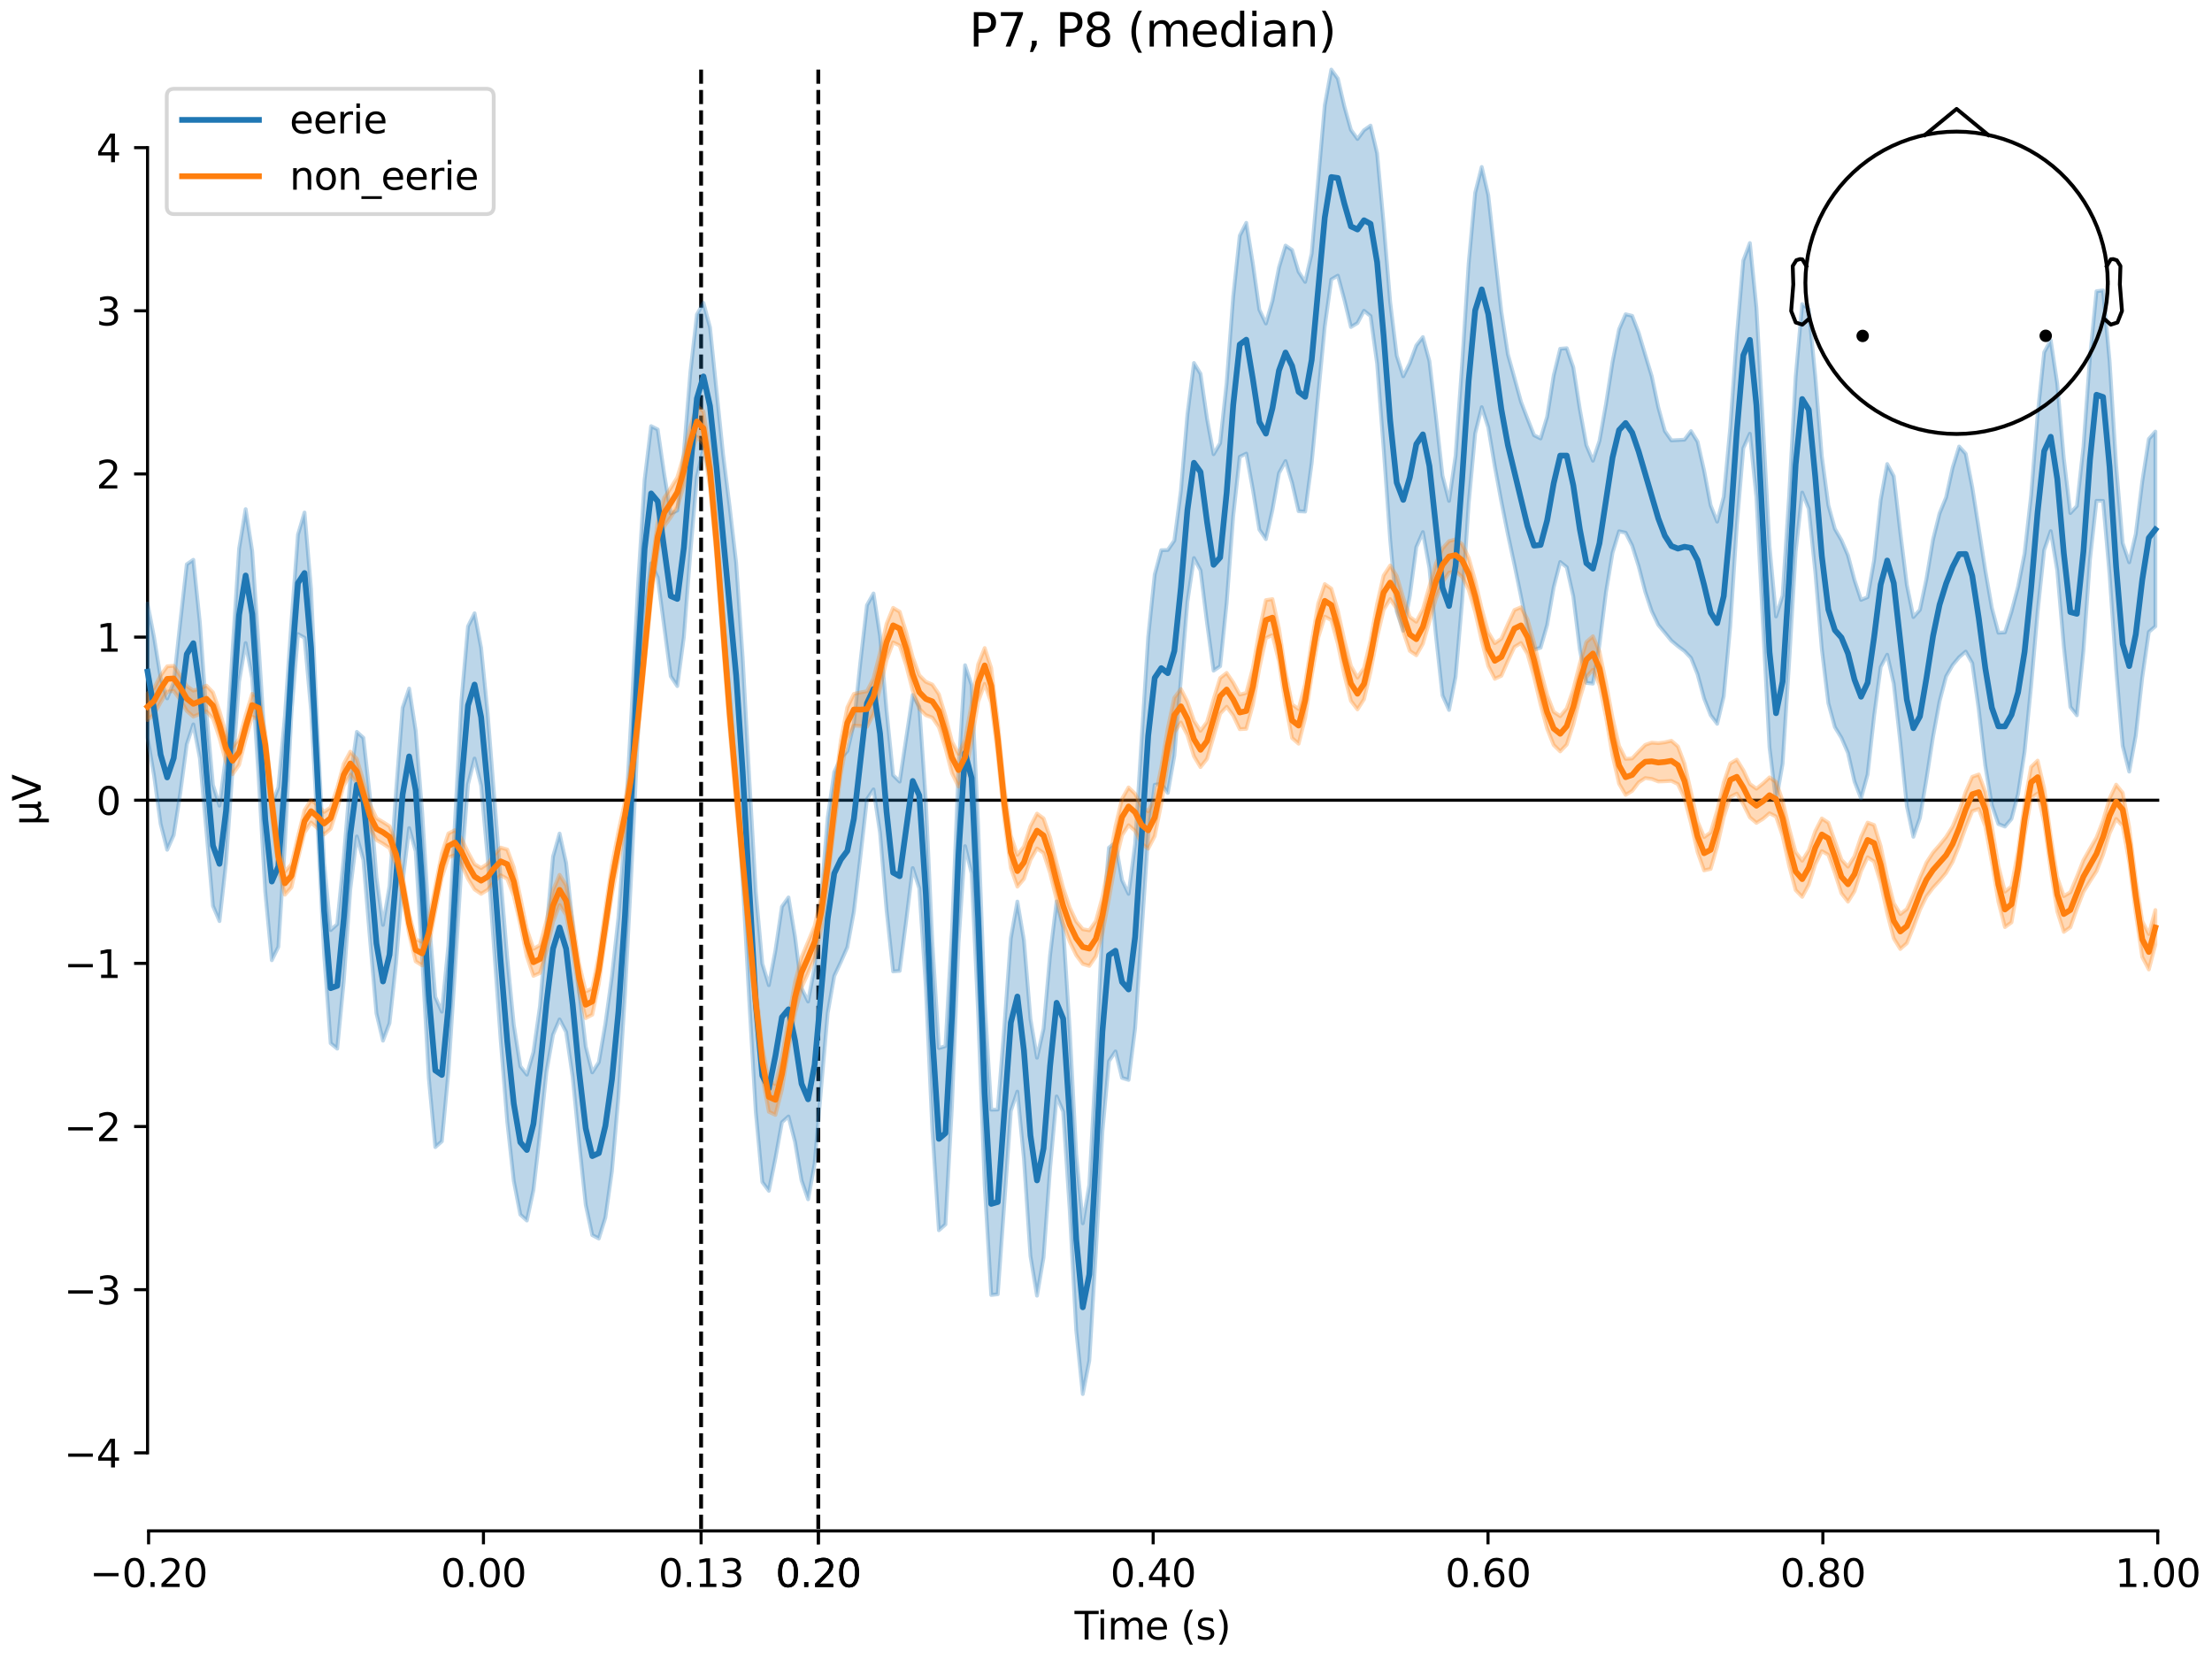 <?xml version="1.0" encoding="utf-8" standalone="no"?>
<!DOCTYPE svg PUBLIC "-//W3C//DTD SVG 1.1//EN"
  "http://www.w3.org/Graphics/SVG/1.1/DTD/svg11.dtd">
<svg xmlns:xlink="http://www.w3.org/1999/xlink" width="576pt" height="432pt" viewBox="0 0 576 432" xmlns="http://www.w3.org/2000/svg" version="1.1">
 <defs>
  <style type="text/css">*{stroke-linejoin: round; stroke-linecap: butt}</style>
 </defs>
 <g id="figure_1">
  <g id="patch_1">
   <path d="M 0 432 
L 576 432 
L 576 0 
L 0 0 
z
" style="fill: #ffffff"/>
  </g>
  <g id="axes_1">
   <g id="patch_2">
    <path d="M 38.421 398.644 
L 561.867 398.644 
L 561.867 18.118 
L 38.421 18.118 
L 38.421 398.644 
z
" style="fill: none; opacity: 0"/>
   </g>
   <g id="patch_3">
    <path d="M 38.421 378.322 
L 38.421 38.439 
" style="fill: none; stroke: #000000; stroke-width: 0.8; stroke-linejoin: miter; stroke-linecap: square"/>
   </g>
   <g id="LineCollection_1">
    <path d="M 182.566 18.118 
L 182.566 398.644 
" clip-path="url(#p9dea6f6cc0)" style="fill: none; stroke-dasharray: 3.7,1.6; stroke-dashoffset: 0; stroke: #000000"/>
    <path d="M 213.084 18.118 
L 213.084 398.644 
" clip-path="url(#p9dea6f6cc0)" style="fill: none; stroke-dasharray: 3.7,1.6; stroke-dashoffset: 0; stroke: #000000"/>
   </g>
   <g id="matplotlib.axis_1">
    <g id="xtick_1">
     <g id="line2d_1">
      <defs>
       <path id="m0ac59b5baf" d="M 0 0 
L 0 3.5 
" style="stroke: #000000; stroke-width: 0.8"/>
      </defs>
      <g>
       <use xlink:href="#m0ac59b5baf" x="38.693" y="398.644" style="stroke: #000000; stroke-width: 0.8"/>
      </g>
     </g>
     <g id="text_1">
      <!-- −0.20 -->
      <g transform="translate(23.37 413.242) scale(0.1 -0.1)">
       <defs>
        <path id="DejaVuSans-2212" d="M 678 2272 
L 4684 2272 
L 4684 1741 
L 678 1741 
L 678 2272 
z
" transform="scale(0.016)"/>
        <path id="DejaVuSans-30" d="M 2034 4250 
Q 1547 4250 1301 3770 
Q 1056 3291 1056 2328 
Q 1056 1369 1301 889 
Q 1547 409 2034 409 
Q 2525 409 2770 889 
Q 3016 1369 3016 2328 
Q 3016 3291 2770 3770 
Q 2525 4250 2034 4250 
z
M 2034 4750 
Q 2819 4750 3233 4129 
Q 3647 3509 3647 2328 
Q 3647 1150 3233 529 
Q 2819 -91 2034 -91 
Q 1250 -91 836 529 
Q 422 1150 422 2328 
Q 422 3509 836 4129 
Q 1250 4750 2034 4750 
z
" transform="scale(0.016)"/>
        <path id="DejaVuSans-2e" d="M 684 794 
L 1344 794 
L 1344 0 
L 684 0 
L 684 794 
z
" transform="scale(0.016)"/>
        <path id="DejaVuSans-32" d="M 1228 531 
L 3431 531 
L 3431 0 
L 469 0 
L 469 531 
Q 828 903 1448 1529 
Q 2069 2156 2228 2338 
Q 2531 2678 2651 2914 
Q 2772 3150 2772 3378 
Q 2772 3750 2511 3984 
Q 2250 4219 1831 4219 
Q 1534 4219 1204 4116 
Q 875 4013 500 3803 
L 500 4441 
Q 881 4594 1212 4672 
Q 1544 4750 1819 4750 
Q 2544 4750 2975 4387 
Q 3406 4025 3406 3419 
Q 3406 3131 3298 2873 
Q 3191 2616 2906 2266 
Q 2828 2175 2409 1742 
Q 1991 1309 1228 531 
z
" transform="scale(0.016)"/>
       </defs>
       <use xlink:href="#DejaVuSans-2212"/>
       <use xlink:href="#DejaVuSans-30" transform="translate(83.789 0)"/>
       <use xlink:href="#DejaVuSans-2e" transform="translate(147.412 0)"/>
       <use xlink:href="#DejaVuSans-32" transform="translate(179.199 0)"/>
       <use xlink:href="#DejaVuSans-30" transform="translate(242.822 0)"/>
      </g>
     </g>
    </g>
    <g id="xtick_2">
     <g id="line2d_2">
      <g>
       <use xlink:href="#m0ac59b5baf" x="125.889" y="398.644" style="stroke: #000000; stroke-width: 0.8"/>
      </g>
     </g>
     <g id="text_2">
      <!-- 0.00 -->
      <g transform="translate(114.756 413.242) scale(0.1 -0.1)">
       <use xlink:href="#DejaVuSans-30"/>
       <use xlink:href="#DejaVuSans-2e" transform="translate(63.623 0)"/>
       <use xlink:href="#DejaVuSans-30" transform="translate(95.41 0)"/>
       <use xlink:href="#DejaVuSans-30" transform="translate(159.033 0)"/>
      </g>
     </g>
    </g>
    <g id="xtick_3">
     <g id="line2d_3">
      <g>
       <use xlink:href="#m0ac59b5baf" x="182.566" y="398.644" style="stroke: #000000; stroke-width: 0.8"/>
      </g>
     </g>
     <g id="text_3">
      <!-- 0.13 -->
      <g transform="translate(171.433 413.242) scale(0.1 -0.1)">
       <defs>
        <path id="DejaVuSans-31" d="M 794 531 
L 1825 531 
L 1825 4091 
L 703 3866 
L 703 4441 
L 1819 4666 
L 2450 4666 
L 2450 531 
L 3481 531 
L 3481 0 
L 794 0 
L 794 531 
z
" transform="scale(0.016)"/>
        <path id="DejaVuSans-33" d="M 2597 2516 
Q 3050 2419 3304 2112 
Q 3559 1806 3559 1356 
Q 3559 666 3084 287 
Q 2609 -91 1734 -91 
Q 1441 -91 1130 -33 
Q 819 25 488 141 
L 488 750 
Q 750 597 1062 519 
Q 1375 441 1716 441 
Q 2309 441 2620 675 
Q 2931 909 2931 1356 
Q 2931 1769 2642 2001 
Q 2353 2234 1838 2234 
L 1294 2234 
L 1294 2753 
L 1863 2753 
Q 2328 2753 2575 2939 
Q 2822 3125 2822 3475 
Q 2822 3834 2567 4026 
Q 2313 4219 1838 4219 
Q 1578 4219 1281 4162 
Q 984 4106 628 3988 
L 628 4550 
Q 988 4650 1302 4700 
Q 1616 4750 1894 4750 
Q 2613 4750 3031 4423 
Q 3450 4097 3450 3541 
Q 3450 3153 3228 2886 
Q 3006 2619 2597 2516 
z
" transform="scale(0.016)"/>
       </defs>
       <use xlink:href="#DejaVuSans-30"/>
       <use xlink:href="#DejaVuSans-2e" transform="translate(63.623 0)"/>
       <use xlink:href="#DejaVuSans-31" transform="translate(95.41 0)"/>
       <use xlink:href="#DejaVuSans-33" transform="translate(159.033 0)"/>
      </g>
     </g>
    </g>
    <g id="xtick_4">
     <g id="line2d_4">
      <g>
       <use xlink:href="#m0ac59b5baf" x="213.084" y="398.644" style="stroke: #000000; stroke-width: 0.8"/>
      </g>
     </g>
     <g id="text_4">
      <!-- 0.20 -->
      <g transform="translate(201.952 413.242) scale(0.1 -0.1)">
       <use xlink:href="#DejaVuSans-30"/>
       <use xlink:href="#DejaVuSans-2e" transform="translate(63.623 0)"/>
       <use xlink:href="#DejaVuSans-32" transform="translate(95.41 0)"/>
       <use xlink:href="#DejaVuSans-30" transform="translate(159.033 0)"/>
      </g>
     </g>
    </g>
    <g id="xtick_5">
     <g id="line2d_5">
      <g>
       <use xlink:href="#m0ac59b5baf" x="213.084" y="398.644" style="stroke: #000000; stroke-width: 0.8"/>
      </g>
     </g>
     <g id="text_5">
      <!-- 0.20 -->
      <g transform="translate(201.952 413.242) scale(0.1 -0.1)">
       <use xlink:href="#DejaVuSans-30"/>
       <use xlink:href="#DejaVuSans-2e" transform="translate(63.623 0)"/>
       <use xlink:href="#DejaVuSans-32" transform="translate(95.41 0)"/>
       <use xlink:href="#DejaVuSans-30" transform="translate(159.033 0)"/>
      </g>
     </g>
    </g>
    <g id="xtick_6">
     <g id="line2d_6">
      <g>
       <use xlink:href="#m0ac59b5baf" x="300.28" y="398.644" style="stroke: #000000; stroke-width: 0.8"/>
      </g>
     </g>
     <g id="text_6">
      <!-- 0.40 -->
      <g transform="translate(289.147 413.242) scale(0.1 -0.1)">
       <defs>
        <path id="DejaVuSans-34" d="M 2419 4116 
L 825 1625 
L 2419 1625 
L 2419 4116 
z
M 2253 4666 
L 3047 4666 
L 3047 1625 
L 3713 1625 
L 3713 1100 
L 3047 1100 
L 3047 0 
L 2419 0 
L 2419 1100 
L 313 1100 
L 313 1709 
L 2253 4666 
z
" transform="scale(0.016)"/>
       </defs>
       <use xlink:href="#DejaVuSans-30"/>
       <use xlink:href="#DejaVuSans-2e" transform="translate(63.623 0)"/>
       <use xlink:href="#DejaVuSans-34" transform="translate(95.41 0)"/>
       <use xlink:href="#DejaVuSans-30" transform="translate(159.033 0)"/>
      </g>
     </g>
    </g>
    <g id="xtick_7">
     <g id="line2d_7">
      <g>
       <use xlink:href="#m0ac59b5baf" x="387.476" y="398.644" style="stroke: #000000; stroke-width: 0.8"/>
      </g>
     </g>
     <g id="text_7">
      <!-- 0.60 -->
      <g transform="translate(376.343 413.242) scale(0.1 -0.1)">
       <defs>
        <path id="DejaVuSans-36" d="M 2113 2584 
Q 1688 2584 1439 2293 
Q 1191 2003 1191 1497 
Q 1191 994 1439 701 
Q 1688 409 2113 409 
Q 2538 409 2786 701 
Q 3034 994 3034 1497 
Q 3034 2003 2786 2293 
Q 2538 2584 2113 2584 
z
M 3366 4563 
L 3366 3988 
Q 3128 4100 2886 4159 
Q 2644 4219 2406 4219 
Q 1781 4219 1451 3797 
Q 1122 3375 1075 2522 
Q 1259 2794 1537 2939 
Q 1816 3084 2150 3084 
Q 2853 3084 3261 2657 
Q 3669 2231 3669 1497 
Q 3669 778 3244 343 
Q 2819 -91 2113 -91 
Q 1303 -91 875 529 
Q 447 1150 447 2328 
Q 447 3434 972 4092 
Q 1497 4750 2381 4750 
Q 2619 4750 2861 4703 
Q 3103 4656 3366 4563 
z
" transform="scale(0.016)"/>
       </defs>
       <use xlink:href="#DejaVuSans-30"/>
       <use xlink:href="#DejaVuSans-2e" transform="translate(63.623 0)"/>
       <use xlink:href="#DejaVuSans-36" transform="translate(95.41 0)"/>
       <use xlink:href="#DejaVuSans-30" transform="translate(159.033 0)"/>
      </g>
     </g>
    </g>
    <g id="xtick_8">
     <g id="line2d_8">
      <g>
       <use xlink:href="#m0ac59b5baf" x="474.671" y="398.644" style="stroke: #000000; stroke-width: 0.8"/>
      </g>
     </g>
     <g id="text_8">
      <!-- 0.80 -->
      <g transform="translate(463.538 413.242) scale(0.1 -0.1)">
       <defs>
        <path id="DejaVuSans-38" d="M 2034 2216 
Q 1584 2216 1326 1975 
Q 1069 1734 1069 1313 
Q 1069 891 1326 650 
Q 1584 409 2034 409 
Q 2484 409 2743 651 
Q 3003 894 3003 1313 
Q 3003 1734 2745 1975 
Q 2488 2216 2034 2216 
z
M 1403 2484 
Q 997 2584 770 2862 
Q 544 3141 544 3541 
Q 544 4100 942 4425 
Q 1341 4750 2034 4750 
Q 2731 4750 3128 4425 
Q 3525 4100 3525 3541 
Q 3525 3141 3298 2862 
Q 3072 2584 2669 2484 
Q 3125 2378 3379 2068 
Q 3634 1759 3634 1313 
Q 3634 634 3220 271 
Q 2806 -91 2034 -91 
Q 1263 -91 848 271 
Q 434 634 434 1313 
Q 434 1759 690 2068 
Q 947 2378 1403 2484 
z
M 1172 3481 
Q 1172 3119 1398 2916 
Q 1625 2713 2034 2713 
Q 2441 2713 2670 2916 
Q 2900 3119 2900 3481 
Q 2900 3844 2670 4047 
Q 2441 4250 2034 4250 
Q 1625 4250 1398 4047 
Q 1172 3844 1172 3481 
z
" transform="scale(0.016)"/>
       </defs>
       <use xlink:href="#DejaVuSans-30"/>
       <use xlink:href="#DejaVuSans-2e" transform="translate(63.623 0)"/>
       <use xlink:href="#DejaVuSans-38" transform="translate(95.41 0)"/>
       <use xlink:href="#DejaVuSans-30" transform="translate(159.033 0)"/>
      </g>
     </g>
    </g>
    <g id="xtick_9">
     <g id="line2d_9">
      <g>
       <use xlink:href="#m0ac59b5baf" x="561.867" y="398.644" style="stroke: #000000; stroke-width: 0.8"/>
      </g>
     </g>
     <g id="text_9">
      <!-- 1.00 -->
      <g transform="translate(550.734 413.242) scale(0.1 -0.1)">
       <use xlink:href="#DejaVuSans-31"/>
       <use xlink:href="#DejaVuSans-2e" transform="translate(63.623 0)"/>
       <use xlink:href="#DejaVuSans-30" transform="translate(95.41 0)"/>
       <use xlink:href="#DejaVuSans-30" transform="translate(159.033 0)"/>
      </g>
     </g>
    </g>
    <g id="text_10">
     <!-- Time (s) -->
     <g transform="translate(279.815 426.92) scale(0.1 -0.1)">
      <defs>
       <path id="DejaVuSans-54" d="M -19 4666 
L 3928 4666 
L 3928 4134 
L 2272 4134 
L 2272 0 
L 1638 0 
L 1638 4134 
L -19 4134 
L -19 4666 
z
" transform="scale(0.016)"/>
       <path id="DejaVuSans-69" d="M 603 3500 
L 1178 3500 
L 1178 0 
L 603 0 
L 603 3500 
z
M 603 4863 
L 1178 4863 
L 1178 4134 
L 603 4134 
L 603 4863 
z
" transform="scale(0.016)"/>
       <path id="DejaVuSans-6d" d="M 3328 2828 
Q 3544 3216 3844 3400 
Q 4144 3584 4550 3584 
Q 5097 3584 5394 3201 
Q 5691 2819 5691 2113 
L 5691 0 
L 5113 0 
L 5113 2094 
Q 5113 2597 4934 2840 
Q 4756 3084 4391 3084 
Q 3944 3084 3684 2787 
Q 3425 2491 3425 1978 
L 3425 0 
L 2847 0 
L 2847 2094 
Q 2847 2600 2669 2842 
Q 2491 3084 2119 3084 
Q 1678 3084 1418 2786 
Q 1159 2488 1159 1978 
L 1159 0 
L 581 0 
L 581 3500 
L 1159 3500 
L 1159 2956 
Q 1356 3278 1631 3431 
Q 1906 3584 2284 3584 
Q 2666 3584 2933 3390 
Q 3200 3197 3328 2828 
z
" transform="scale(0.016)"/>
       <path id="DejaVuSans-65" d="M 3597 1894 
L 3597 1613 
L 953 1613 
Q 991 1019 1311 708 
Q 1631 397 2203 397 
Q 2534 397 2845 478 
Q 3156 559 3463 722 
L 3463 178 
Q 3153 47 2828 -22 
Q 2503 -91 2169 -91 
Q 1331 -91 842 396 
Q 353 884 353 1716 
Q 353 2575 817 3079 
Q 1281 3584 2069 3584 
Q 2775 3584 3186 3129 
Q 3597 2675 3597 1894 
z
M 3022 2063 
Q 3016 2534 2758 2815 
Q 2500 3097 2075 3097 
Q 1594 3097 1305 2825 
Q 1016 2553 972 2059 
L 3022 2063 
z
" transform="scale(0.016)"/>
       <path id="DejaVuSans-20" transform="scale(0.016)"/>
       <path id="DejaVuSans-28" d="M 1984 4856 
Q 1566 4138 1362 3434 
Q 1159 2731 1159 2009 
Q 1159 1288 1364 580 
Q 1569 -128 1984 -844 
L 1484 -844 
Q 1016 -109 783 600 
Q 550 1309 550 2009 
Q 550 2706 781 3412 
Q 1013 4119 1484 4856 
L 1984 4856 
z
" transform="scale(0.016)"/>
       <path id="DejaVuSans-73" d="M 2834 3397 
L 2834 2853 
Q 2591 2978 2328 3040 
Q 2066 3103 1784 3103 
Q 1356 3103 1142 2972 
Q 928 2841 928 2578 
Q 928 2378 1081 2264 
Q 1234 2150 1697 2047 
L 1894 2003 
Q 2506 1872 2764 1633 
Q 3022 1394 3022 966 
Q 3022 478 2636 193 
Q 2250 -91 1575 -91 
Q 1294 -91 989 -36 
Q 684 19 347 128 
L 347 722 
Q 666 556 975 473 
Q 1284 391 1588 391 
Q 1994 391 2212 530 
Q 2431 669 2431 922 
Q 2431 1156 2273 1281 
Q 2116 1406 1581 1522 
L 1381 1569 
Q 847 1681 609 1914 
Q 372 2147 372 2553 
Q 372 3047 722 3315 
Q 1072 3584 1716 3584 
Q 2034 3584 2315 3537 
Q 2597 3491 2834 3397 
z
" transform="scale(0.016)"/>
       <path id="DejaVuSans-29" d="M 513 4856 
L 1013 4856 
Q 1481 4119 1714 3412 
Q 1947 2706 1947 2009 
Q 1947 1309 1714 600 
Q 1481 -109 1013 -844 
L 513 -844 
Q 928 -128 1133 580 
Q 1338 1288 1338 2009 
Q 1338 2731 1133 3434 
Q 928 4138 513 4856 
z
" transform="scale(0.016)"/>
      </defs>
      <use xlink:href="#DejaVuSans-54"/>
      <use xlink:href="#DejaVuSans-69" transform="translate(57.959 0)"/>
      <use xlink:href="#DejaVuSans-6d" transform="translate(85.742 0)"/>
      <use xlink:href="#DejaVuSans-65" transform="translate(183.154 0)"/>
      <use xlink:href="#DejaVuSans-20" transform="translate(244.678 0)"/>
      <use xlink:href="#DejaVuSans-28" transform="translate(276.465 0)"/>
      <use xlink:href="#DejaVuSans-73" transform="translate(315.479 0)"/>
      <use xlink:href="#DejaVuSans-29" transform="translate(367.578 0)"/>
     </g>
    </g>
   </g>
   <g id="matplotlib.axis_2">
    <g id="ytick_1">
     <g id="line2d_10">
      <defs>
       <path id="m4250a53b9b" d="M 0 0 
L -3.5 0 
" style="stroke: #000000; stroke-width: 0.8"/>
      </defs>
      <g>
       <use xlink:href="#m4250a53b9b" x="38.421" y="378.322" style="stroke: #000000; stroke-width: 0.8"/>
      </g>
     </g>
     <g id="text_11">
      <!-- −4 -->
      <g transform="translate(16.678 382.122) scale(0.1 -0.1)">
       <use xlink:href="#DejaVuSans-2212"/>
       <use xlink:href="#DejaVuSans-34" transform="translate(83.789 0)"/>
      </g>
     </g>
    </g>
    <g id="ytick_2">
     <g id="line2d_11">
      <g>
       <use xlink:href="#m4250a53b9b" x="38.421" y="335.837" style="stroke: #000000; stroke-width: 0.8"/>
      </g>
     </g>
     <g id="text_12">
      <!-- −3 -->
      <g transform="translate(16.678 339.636) scale(0.1 -0.1)">
       <use xlink:href="#DejaVuSans-2212"/>
       <use xlink:href="#DejaVuSans-33" transform="translate(83.789 0)"/>
      </g>
     </g>
    </g>
    <g id="ytick_3">
     <g id="line2d_12">
      <g>
       <use xlink:href="#m4250a53b9b" x="38.421" y="293.352" style="stroke: #000000; stroke-width: 0.8"/>
      </g>
     </g>
     <g id="text_13">
      <!-- −2 -->
      <g transform="translate(16.678 297.151) scale(0.1 -0.1)">
       <use xlink:href="#DejaVuSans-2212"/>
       <use xlink:href="#DejaVuSans-32" transform="translate(83.789 0)"/>
      </g>
     </g>
    </g>
    <g id="ytick_4">
     <g id="line2d_13">
      <g>
       <use xlink:href="#m4250a53b9b" x="38.421" y="250.866" style="stroke: #000000; stroke-width: 0.8"/>
      </g>
     </g>
     <g id="text_14">
      <!-- −1 -->
      <g transform="translate(16.678 254.666) scale(0.1 -0.1)">
       <use xlink:href="#DejaVuSans-2212"/>
       <use xlink:href="#DejaVuSans-31" transform="translate(83.789 0)"/>
      </g>
     </g>
    </g>
    <g id="ytick_5">
     <g id="line2d_14">
      <g>
       <use xlink:href="#m4250a53b9b" x="38.421" y="208.381" style="stroke: #000000; stroke-width: 0.8"/>
      </g>
     </g>
     <g id="text_15">
      <!-- 0 -->
      <g transform="translate(25.058 212.18) scale(0.1 -0.1)">
       <use xlink:href="#DejaVuSans-30"/>
      </g>
     </g>
    </g>
    <g id="ytick_6">
     <g id="line2d_15">
      <g>
       <use xlink:href="#m4250a53b9b" x="38.421" y="165.896" style="stroke: #000000; stroke-width: 0.8"/>
      </g>
     </g>
     <g id="text_16">
      <!-- 1 -->
      <g transform="translate(25.058 169.695) scale(0.1 -0.1)">
       <use xlink:href="#DejaVuSans-31"/>
      </g>
     </g>
    </g>
    <g id="ytick_7">
     <g id="line2d_16">
      <g>
       <use xlink:href="#m4250a53b9b" x="38.421" y="123.41" style="stroke: #000000; stroke-width: 0.8"/>
      </g>
     </g>
     <g id="text_17">
      <!-- 2 -->
      <g transform="translate(25.058 127.209) scale(0.1 -0.1)">
       <use xlink:href="#DejaVuSans-32"/>
      </g>
     </g>
    </g>
    <g id="ytick_8">
     <g id="line2d_17">
      <g>
       <use xlink:href="#m4250a53b9b" x="38.421" y="80.925" style="stroke: #000000; stroke-width: 0.8"/>
      </g>
     </g>
     <g id="text_18">
      <!-- 3 -->
      <g transform="translate(25.058 84.724) scale(0.1 -0.1)">
       <use xlink:href="#DejaVuSans-33"/>
      </g>
     </g>
    </g>
    <g id="ytick_9">
     <g id="line2d_18">
      <g>
       <use xlink:href="#m4250a53b9b" x="38.421" y="38.439" style="stroke: #000000; stroke-width: 0.8"/>
      </g>
     </g>
     <g id="text_19">
      <!-- 4 -->
      <g transform="translate(25.058 42.239) scale(0.1 -0.1)">
       <use xlink:href="#DejaVuSans-34"/>
      </g>
     </g>
    </g>
    <g id="text_20">
     <!-- µV -->
     <g transform="translate(10.599 214.982) rotate(-90) scale(0.1 -0.1)">
      <defs>
       <path id="DejaVuSans-b5" d="M 544 -1331 
L 544 3500 
L 1119 3500 
L 1119 1325 
Q 1119 872 1334 640 
Q 1550 409 1972 409 
Q 2434 409 2667 671 
Q 2900 934 2900 1459 
L 2900 3500 
L 3475 3500 
L 3475 806 
Q 3475 619 3529 530 
Q 3584 441 3700 441 
Q 3728 441 3778 458 
Q 3828 475 3916 513 
L 3916 50 
Q 3788 -22 3673 -56 
Q 3559 -91 3450 -91 
Q 3234 -91 3106 31 
Q 2978 153 2931 403 
Q 2775 156 2548 32 
Q 2322 -91 2016 -91 
Q 1697 -91 1473 31 
Q 1250 153 1119 397 
L 1119 -1331 
L 544 -1331 
z
" transform="scale(0.016)"/>
       <path id="DejaVuSans-56" d="M 1831 0 
L 50 4666 
L 709 4666 
L 2188 738 
L 3669 4666 
L 4325 4666 
L 2547 0 
L 1831 0 
z
" transform="scale(0.016)"/>
      </defs>
      <use xlink:href="#DejaVuSans-b5"/>
      <use xlink:href="#DejaVuSans-56" transform="translate(63.623 0)"/>
     </g>
    </g>
   </g>
   <g id="patch_4">
    <path d="M 38.693 398.644 
L 561.867 398.644 
" style="fill: none; stroke: #000000; stroke-width: 0.8; stroke-linejoin: miter; stroke-linecap: square"/>
   </g>
   <g id="patch_5">
    <path d="M 38.421 208.381 
L 561.867 208.381 
" style="fill: none; stroke: #000000; stroke-width: 0.8; stroke-linejoin: miter; stroke-linecap: square"/>
   </g>
   <g id="text_21">
    <!-- P7, P8 (median) -->
    <g transform="translate(252.379 12.118) scale(0.12 -0.12)">
     <defs>
      <path id="DejaVuSans-50" d="M 1259 4147 
L 1259 2394 
L 2053 2394 
Q 2494 2394 2734 2622 
Q 2975 2850 2975 3272 
Q 2975 3691 2734 3919 
Q 2494 4147 2053 4147 
L 1259 4147 
z
M 628 4666 
L 2053 4666 
Q 2838 4666 3239 4311 
Q 3641 3956 3641 3272 
Q 3641 2581 3239 2228 
Q 2838 1875 2053 1875 
L 1259 1875 
L 1259 0 
L 628 0 
L 628 4666 
z
" transform="scale(0.016)"/>
      <path id="DejaVuSans-37" d="M 525 4666 
L 3525 4666 
L 3525 4397 
L 1831 0 
L 1172 0 
L 2766 4134 
L 525 4134 
L 525 4666 
z
" transform="scale(0.016)"/>
      <path id="DejaVuSans-2c" d="M 750 794 
L 1409 794 
L 1409 256 
L 897 -744 
L 494 -744 
L 750 256 
L 750 794 
z
" transform="scale(0.016)"/>
      <path id="DejaVuSans-64" d="M 2906 2969 
L 2906 4863 
L 3481 4863 
L 3481 0 
L 2906 0 
L 2906 525 
Q 2725 213 2448 61 
Q 2172 -91 1784 -91 
Q 1150 -91 751 415 
Q 353 922 353 1747 
Q 353 2572 751 3078 
Q 1150 3584 1784 3584 
Q 2172 3584 2448 3432 
Q 2725 3281 2906 2969 
z
M 947 1747 
Q 947 1113 1208 752 
Q 1469 391 1925 391 
Q 2381 391 2643 752 
Q 2906 1113 2906 1747 
Q 2906 2381 2643 2742 
Q 2381 3103 1925 3103 
Q 1469 3103 1208 2742 
Q 947 2381 947 1747 
z
" transform="scale(0.016)"/>
      <path id="DejaVuSans-61" d="M 2194 1759 
Q 1497 1759 1228 1600 
Q 959 1441 959 1056 
Q 959 750 1161 570 
Q 1363 391 1709 391 
Q 2188 391 2477 730 
Q 2766 1069 2766 1631 
L 2766 1759 
L 2194 1759 
z
M 3341 1997 
L 3341 0 
L 2766 0 
L 2766 531 
Q 2569 213 2275 61 
Q 1981 -91 1556 -91 
Q 1019 -91 701 211 
Q 384 513 384 1019 
Q 384 1609 779 1909 
Q 1175 2209 1959 2209 
L 2766 2209 
L 2766 2266 
Q 2766 2663 2505 2880 
Q 2244 3097 1772 3097 
Q 1472 3097 1187 3025 
Q 903 2953 641 2809 
L 641 3341 
Q 956 3463 1253 3523 
Q 1550 3584 1831 3584 
Q 2591 3584 2966 3190 
Q 3341 2797 3341 1997 
z
" transform="scale(0.016)"/>
      <path id="DejaVuSans-6e" d="M 3513 2113 
L 3513 0 
L 2938 0 
L 2938 2094 
Q 2938 2591 2744 2837 
Q 2550 3084 2163 3084 
Q 1697 3084 1428 2787 
Q 1159 2491 1159 1978 
L 1159 0 
L 581 0 
L 581 3500 
L 1159 3500 
L 1159 2956 
Q 1366 3272 1645 3428 
Q 1925 3584 2291 3584 
Q 2894 3584 3203 3211 
Q 3513 2838 3513 2113 
z
" transform="scale(0.016)"/>
     </defs>
     <use xlink:href="#DejaVuSans-50"/>
     <use xlink:href="#DejaVuSans-37" transform="translate(60.303 0)"/>
     <use xlink:href="#DejaVuSans-2c" transform="translate(123.926 0)"/>
     <use xlink:href="#DejaVuSans-20" transform="translate(155.713 0)"/>
     <use xlink:href="#DejaVuSans-50" transform="translate(187.5 0)"/>
     <use xlink:href="#DejaVuSans-38" transform="translate(247.803 0)"/>
     <use xlink:href="#DejaVuSans-20" transform="translate(311.426 0)"/>
     <use xlink:href="#DejaVuSans-28" transform="translate(343.213 0)"/>
     <use xlink:href="#DejaVuSans-6d" transform="translate(382.227 0)"/>
     <use xlink:href="#DejaVuSans-65" transform="translate(479.639 0)"/>
     <use xlink:href="#DejaVuSans-64" transform="translate(541.162 0)"/>
     <use xlink:href="#DejaVuSans-69" transform="translate(604.639 0)"/>
     <use xlink:href="#DejaVuSans-61" transform="translate(632.422 0)"/>
     <use xlink:href="#DejaVuSans-6e" transform="translate(693.701 0)"/>
     <use xlink:href="#DejaVuSans-29" transform="translate(757.08 0)"/>
    </g>
   </g>
   <g id="legend_1">
    <g id="patch_6">
     <path d="M 45.421 55.753 
L 126.563 55.753 
Q 128.563 55.753 128.563 53.753 
L 128.563 25.118 
Q 128.563 23.118 126.563 23.118 
L 45.421 23.118 
Q 43.421 23.118 43.421 25.118 
L 43.421 53.753 
Q 43.421 55.753 45.421 55.753 
z
" style="fill: #ffffff; opacity: 0.8; stroke: #cccccc; stroke-linejoin: miter"/>
    </g>
    <g id="line2d_19">
     <path d="M 47.421 31.217 
L 57.421 31.217 
L 67.421 31.217 
" style="fill: none; stroke: #1f77b4; stroke-width: 1.5; stroke-linecap: square"/>
    </g>
    <g id="text_22">
     <!-- eerie -->
     <g transform="translate(75.421 34.717) scale(0.1 -0.1)">
      <defs>
       <path id="DejaVuSans-72" d="M 2631 2963 
Q 2534 3019 2420 3045 
Q 2306 3072 2169 3072 
Q 1681 3072 1420 2755 
Q 1159 2438 1159 1844 
L 1159 0 
L 581 0 
L 581 3500 
L 1159 3500 
L 1159 2956 
Q 1341 3275 1631 3429 
Q 1922 3584 2338 3584 
Q 2397 3584 2469 3576 
Q 2541 3569 2628 3553 
L 2631 2963 
z
" transform="scale(0.016)"/>
      </defs>
      <use xlink:href="#DejaVuSans-65"/>
      <use xlink:href="#DejaVuSans-65" transform="translate(61.523 0)"/>
      <use xlink:href="#DejaVuSans-72" transform="translate(123.047 0)"/>
      <use xlink:href="#DejaVuSans-69" transform="translate(164.16 0)"/>
      <use xlink:href="#DejaVuSans-65" transform="translate(191.943 0)"/>
     </g>
    </g>
    <g id="line2d_20">
     <path d="M 47.421 45.895 
L 57.421 45.895 
L 67.421 45.895 
" style="fill: none; stroke: #ff7f0e; stroke-width: 1.5; stroke-linecap: square"/>
    </g>
    <g id="text_23">
     <!-- non_eerie -->
     <g transform="translate(75.421 49.395) scale(0.1 -0.1)">
      <defs>
       <path id="DejaVuSans-6f" d="M 1959 3097 
Q 1497 3097 1228 2736 
Q 959 2375 959 1747 
Q 959 1119 1226 758 
Q 1494 397 1959 397 
Q 2419 397 2687 759 
Q 2956 1122 2956 1747 
Q 2956 2369 2687 2733 
Q 2419 3097 1959 3097 
z
M 1959 3584 
Q 2709 3584 3137 3096 
Q 3566 2609 3566 1747 
Q 3566 888 3137 398 
Q 2709 -91 1959 -91 
Q 1206 -91 779 398 
Q 353 888 353 1747 
Q 353 2609 779 3096 
Q 1206 3584 1959 3584 
z
" transform="scale(0.016)"/>
       <path id="DejaVuSans-5f" d="M 3263 -1063 
L 3263 -1509 
L -63 -1509 
L -63 -1063 
L 3263 -1063 
z
" transform="scale(0.016)"/>
      </defs>
      <use xlink:href="#DejaVuSans-6e"/>
      <use xlink:href="#DejaVuSans-6f" transform="translate(63.379 0)"/>
      <use xlink:href="#DejaVuSans-6e" transform="translate(124.561 0)"/>
      <use xlink:href="#DejaVuSans-5f" transform="translate(187.939 0)"/>
      <use xlink:href="#DejaVuSans-65" transform="translate(237.939 0)"/>
      <use xlink:href="#DejaVuSans-65" transform="translate(299.463 0)"/>
      <use xlink:href="#DejaVuSans-72" transform="translate(360.986 0)"/>
      <use xlink:href="#DejaVuSans-69" transform="translate(402.1 0)"/>
      <use xlink:href="#DejaVuSans-65" transform="translate(429.883 0)"/>
     </g>
    </g>
   </g>
   <g id="FillBetweenPolyCollection_1">
    <defs>
     <path id="m7d26915f6b" d="M 38.421 -274.863 
L 38.421 -239.907 
L 40.124 -229.998 
L 41.827 -217.471 
L 43.53 -210.718 
L 45.233 -214.552 
L 46.936 -225.407 
L 48.639 -238.189 
L 50.342 -243.377 
L 52.045 -234.572 
L 53.748 -215.547 
L 55.451 -196.104 
L 57.154 -192.142 
L 58.857 -207.373 
L 60.56 -231.565 
L 62.263 -254.502 
L 63.966 -264.551 
L 65.669 -255.376 
L 67.372 -229.276 
L 69.075 -199.728 
L 70.778 -181.956 
L 72.481 -185.432 
L 74.184 -212.045 
L 75.887 -246.192 
L 77.59 -266.888 
L 79.294 -265.934 
L 80.997 -247.127 
L 82.7 -216.479 
L 84.403 -183.484 
L 86.106 -160.345 
L 87.809 -158.929 
L 89.512 -176.455 
L 91.215 -200.383 
L 92.918 -214.198 
L 94.621 -208.081 
L 96.324 -187.698 
L 98.027 -168.114 
L 99.73 -161.001 
L 101.433 -165.581 
L 103.136 -181.251 
L 104.839 -202.354 
L 106.542 -216.369 
L 108.245 -210.319 
L 109.948 -182.359 
L 111.651 -151.304 
L 113.354 -133.29 
L 115.057 -134.798 
L 116.76 -152.787 
L 118.463 -179.056 
L 120.166 -206.476 
L 121.87 -227.776 
L 123.573 -234.481 
L 125.276 -227.473 
L 126.979 -208.665 
L 128.682 -184.671 
L 130.385 -161.05 
L 132.088 -139.92 
L 133.791 -124.469 
L 135.494 -115.722 
L 137.197 -114.176 
L 138.9 -122.093 
L 140.603 -136.867 
L 142.306 -152.972 
L 144.009 -162.558 
L 145.712 -166.553 
L 147.415 -163.292 
L 149.118 -151.634 
L 150.821 -134.315 
L 152.524 -118.278 
L 154.227 -110.371 
L 155.93 -109.491 
L 157.633 -114.914 
L 159.336 -126.978 
L 161.039 -146.38 
L 162.742 -173.034 
L 164.446 -205.63 
L 166.149 -241.629 
L 167.852 -271.821 
L 169.555 -285.318 
L 171.258 -281.629 
L 172.961 -268.788 
L 174.664 -255.901 
L 176.367 -253.342 
L 178.07 -266.11 
L 179.773 -288.14 
L 181.476 -307.901 
L 183.179 -315.176 
L 184.882 -307.635 
L 186.585 -291.533 
L 188.288 -271.726 
L 189.991 -251.359 
L 191.694 -228.865 
L 193.397 -202.502 
L 195.1 -171.511 
L 196.803 -142.505 
L 198.506 -124.186 
L 200.209 -121.916 
L 201.912 -130.35 
L 203.615 -139.757 
L 205.318 -141.276 
L 207.022 -134.646 
L 208.725 -124.592 
L 210.428 -119.704 
L 212.131 -128.96 
L 213.834 -148.784 
L 215.537 -168.214 
L 217.24 -177.856 
L 218.943 -181.476 
L 220.646 -185.339 
L 222.349 -194.622 
L 224.052 -208.958 
L 225.755 -223.881 
L 227.458 -226.448 
L 229.161 -215.146 
L 230.864 -194.956 
L 232.567 -179.041 
L 234.27 -179.188 
L 235.973 -192.292 
L 237.676 -205.956 
L 239.379 -200.689 
L 241.082 -175.07 
L 242.785 -137.79 
L 244.488 -111.647 
L 246.191 -113.161 
L 247.894 -144.17 
L 249.598 -186.507 
L 251.301 -211.67 
L 253.004 -204.563 
L 254.707 -168.105 
L 256.41 -123.408 
L 258.113 -94.786 
L 259.816 -94.989 
L 261.519 -118.636 
L 263.222 -142.7 
L 264.925 -147.744 
L 266.628 -130.27 
L 268.331 -104.912 
L 270.034 -94.605 
L 271.737 -104.56 
L 273.44 -127.728 
L 275.143 -146.499 
L 276.846 -142.55 
L 278.549 -117.044 
L 280.252 -85.551 
L 281.955 -68.991 
L 283.658 -77.703 
L 285.361 -106.015 
L 287.064 -137.288 
L 288.767 -155.677 
L 290.47 -158.22 
L 292.174 -151.327 
L 293.877 -150.791 
L 295.58 -164.243 
L 297.283 -189.302 
L 298.986 -214.56 
L 300.689 -227.646 
L 302.392 -227.871 
L 304.095 -225.527 
L 305.798 -235.196 
L 307.501 -255.171 
L 309.204 -275.298 
L 310.907 -286.684 
L 312.61 -283.467 
L 314.313 -269.788 
L 316.016 -257.359 
L 317.719 -258.516 
L 319.422 -275.016 
L 321.125 -297.616 
L 322.828 -313.052 
L 324.531 -313.888 
L 326.234 -304.586 
L 327.937 -294.093 
L 329.64 -291.609 
L 331.343 -299.254 
L 333.046 -308.803 
L 334.75 -311.937 
L 336.453 -306.263 
L 338.156 -298.878 
L 339.859 -298.791 
L 341.562 -311.466 
L 343.265 -329.273 
L 344.968 -346.979 
L 346.671 -359.238 
L 348.374 -360.227 
L 350.077 -353.905 
L 351.78 -346.845 
L 353.483 -347.871 
L 355.186 -351.076 
L 356.889 -349.711 
L 358.592 -337.329 
L 360.295 -315.28 
L 361.998 -291.515 
L 363.701 -272.791 
L 365.404 -267.746 
L 367.107 -276.789 
L 368.81 -289.528 
L 370.513 -293.446 
L 372.216 -284.089 
L 373.919 -266.431 
L 375.622 -250.9 
L 377.326 -247.12 
L 379.029 -255.737 
L 380.732 -275.367 
L 382.435 -300.797 
L 384.138 -319.15 
L 385.841 -325.976 
L 387.544 -320.703 
L 389.247 -310.529 
L 390.95 -301.393 
L 392.653 -292.83 
L 394.356 -284.959 
L 396.059 -276.689 
L 397.762 -268.217 
L 399.465 -262.816 
L 401.168 -263.342 
L 402.871 -269.262 
L 404.574 -279.041 
L 406.277 -285.661 
L 407.98 -284.293 
L 409.683 -276.697 
L 411.386 -262.864 
L 413.089 -254.181 
L 414.792 -253.982 
L 416.495 -264.111 
L 418.198 -277.815 
L 419.902 -288.046 
L 421.605 -293.655 
L 423.308 -293.284 
L 425.011 -289.921 
L 426.714 -284.499 
L 428.417 -277.896 
L 430.12 -272.813 
L 431.823 -269.275 
L 433.526 -267.238 
L 435.229 -265.158 
L 436.932 -263.732 
L 438.635 -262.459 
L 440.338 -260.674 
L 442.041 -256.433 
L 443.744 -250.118 
L 445.447 -245.788 
L 447.15 -243.52 
L 448.853 -250.69 
L 450.556 -268.98 
L 452.259 -295.135 
L 453.962 -315.277 
L 455.665 -319.064 
L 457.368 -302.472 
L 459.071 -269.457 
L 460.774 -237.419 
L 462.478 -223.349 
L 464.181 -233.1 
L 465.884 -259.527 
L 467.587 -288.298 
L 469.29 -303.736 
L 470.993 -299.536 
L 472.696 -283.089 
L 474.399 -262.99 
L 476.102 -248.883 
L 477.805 -242.65 
L 479.508 -239.875 
L 481.211 -235.942 
L 482.914 -228.462 
L 484.617 -224.081 
L 486.32 -230.337 
L 488.023 -245.643 
L 489.726 -258.295 
L 491.429 -261.52 
L 493.132 -253.945 
L 494.835 -238.753 
L 496.538 -222.104 
L 498.241 -214.099 
L 499.944 -218.992 
L 501.647 -229.199 
L 503.35 -240.115 
L 505.054 -249.349 
L 506.757 -255.864 
L 508.46 -258.819 
L 510.163 -260.864 
L 511.866 -262.331 
L 513.569 -259.309 
L 515.272 -247.188 
L 516.975 -232.575 
L 518.678 -222.334 
L 520.381 -217.422 
L 522.084 -216.761 
L 523.787 -218.756 
L 525.49 -225.223 
L 527.193 -236.235 
L 528.896 -253.319 
L 530.599 -272.737 
L 532.302 -288.753 
L 534.005 -293.697 
L 535.708 -283.395 
L 537.411 -263.694 
L 539.114 -247.904 
L 540.817 -245.737 
L 542.52 -262.594 
L 544.223 -286.256 
L 545.926 -301.586 
L 547.63 -301.574 
L 549.333 -282.37 
L 551.036 -257.849 
L 552.739 -237.794 
L 554.442 -231.073 
L 556.145 -240.43 
L 557.848 -255.641 
L 559.551 -267.441 
L 561.254 -268.898 
L 561.254 -319.618 
L 561.254 -319.618 
L 559.551 -317.696 
L 557.848 -306.651 
L 556.145 -292.91 
L 554.442 -285.575 
L 552.739 -290.591 
L 551.036 -310.794 
L 549.333 -337.963 
L 547.63 -356.384 
L 545.926 -356.158 
L 544.223 -338.977 
L 542.52 -315.601 
L 540.817 -300.235 
L 539.114 -298.399 
L 537.411 -312.643 
L 535.708 -332.051 
L 534.005 -343.392 
L 532.302 -340.274 
L 530.599 -324.088 
L 528.896 -302.975 
L 527.193 -287.876 
L 525.49 -279.192 
L 523.787 -272.731 
L 522.084 -267.332 
L 520.381 -267.23 
L 518.678 -273.695 
L 516.975 -283.434 
L 515.272 -294.327 
L 513.569 -305.162 
L 511.866 -313.856 
L 510.163 -315.726 
L 508.46 -310.226 
L 506.757 -302.486 
L 505.054 -298.309 
L 503.35 -291.455 
L 501.647 -281.276 
L 499.944 -273.211 
L 498.241 -271.309 
L 496.538 -279.692 
L 494.835 -293.376 
L 493.132 -307.995 
L 491.429 -311.17 
L 489.726 -301.853 
L 488.023 -286.141 
L 486.32 -276.502 
L 484.617 -275.792 
L 482.914 -280.927 
L 481.211 -287.397 
L 479.508 -291.344 
L 477.805 -294.27 
L 476.102 -300.444 
L 474.399 -313.181 
L 472.696 -333.972 
L 470.993 -351.522 
L 469.29 -352.822 
L 467.587 -333.838 
L 465.884 -302.859 
L 464.181 -276.903 
L 462.478 -271.475 
L 460.774 -289.803 
L 459.071 -321.364 
L 457.368 -351.863 
L 455.665 -368.708 
L 453.962 -364.184 
L 452.259 -344.454 
L 450.556 -320.723 
L 448.853 -302.642 
L 447.15 -296.157 
L 445.447 -300.431 
L 443.744 -309.464 
L 442.041 -316.999 
L 440.338 -319.746 
L 438.635 -317.507 
L 436.932 -317.411 
L 435.229 -317.323 
L 433.526 -319.753 
L 431.823 -325.902 
L 430.12 -334.011 
L 428.417 -339.627 
L 426.714 -345.339 
L 425.011 -349.76 
L 423.308 -350.167 
L 421.605 -346.265 
L 419.902 -337.713 
L 418.198 -326.787 
L 416.495 -317.17 
L 414.792 -312.028 
L 413.089 -316.063 
L 411.386 -325.425 
L 409.683 -336.355 
L 407.98 -341.326 
L 406.277 -341.182 
L 404.574 -334.209 
L 402.871 -323.481 
L 401.168 -317.814 
L 399.465 -318.667 
L 397.762 -322.958 
L 396.059 -327.404 
L 394.356 -333.592 
L 392.653 -339.721 
L 390.95 -350.81 
L 389.247 -365.788 
L 387.544 -381.169 
L 385.841 -388.522 
L 384.138 -381.805 
L 382.435 -363.378 
L 380.732 -337.225 
L 379.029 -313.319 
L 377.326 -301.561 
L 375.622 -308.14 
L 373.919 -323.458 
L 372.216 -337.955 
L 370.513 -344.229 
L 368.81 -342.06 
L 367.107 -337.44 
L 365.404 -334.001 
L 363.701 -339.394 
L 361.998 -353.374 
L 360.295 -373.777 
L 358.592 -392.083 
L 356.889 -399.294 
L 355.186 -398.099 
L 353.483 -395.806 
L 351.78 -398.187 
L 350.077 -404.256 
L 348.374 -411.529 
L 346.671 -413.882 
L 344.968 -404.596 
L 343.265 -385.279 
L 341.562 -365.983 
L 339.859 -358.595 
L 338.156 -361.227 
L 336.453 -366.901 
L 334.75 -368.053 
L 333.046 -362.377 
L 331.343 -353.694 
L 329.64 -347.758 
L 327.937 -351.357 
L 326.234 -363.401 
L 324.531 -373.976 
L 322.828 -370.622 
L 321.125 -354.802 
L 319.422 -332.327 
L 317.719 -316.595 
L 316.016 -313.722 
L 314.313 -322.95 
L 312.61 -334.68 
L 310.907 -337.481 
L 309.204 -324.064 
L 307.501 -304.171 
L 305.798 -291.247 
L 304.095 -288.781 
L 302.392 -288.733 
L 300.689 -282.413 
L 298.986 -266.109 
L 297.283 -239.603 
L 295.58 -212.163 
L 293.877 -199.239 
L 292.174 -202.828 
L 290.47 -212.592 
L 288.767 -211.265 
L 287.064 -190.978 
L 285.361 -154.964 
L 283.658 -123.493 
L 281.955 -113.451 
L 280.252 -131.328 
L 278.549 -163.931 
L 276.846 -190.416 
L 275.143 -197.292 
L 273.44 -183.288 
L 271.737 -164.129 
L 270.034 -156.562 
L 268.331 -166.675 
L 266.628 -187.174 
L 264.925 -197.24 
L 263.222 -187.734 
L 261.519 -164.564 
L 259.816 -143.075 
L 258.113 -143.038 
L 256.41 -171.075 
L 254.707 -216.96 
L 253.004 -253.632 
L 251.301 -258.784 
L 249.598 -231.417 
L 247.894 -189.581 
L 246.191 -159.584 
L 244.488 -159.088 
L 242.785 -186.559 
L 241.082 -223.387 
L 239.379 -248.011 
L 237.676 -251.027 
L 235.973 -239.801 
L 234.27 -228.465 
L 232.567 -230.149 
L 230.864 -246.847 
L 229.161 -266.476 
L 227.458 -277.457 
L 225.755 -274.408 
L 224.052 -259.656 
L 222.349 -243.652 
L 220.646 -236.417 
L 218.943 -234.588 
L 217.24 -230.957 
L 215.537 -219.088 
L 213.834 -198.371 
L 212.131 -180.277 
L 210.428 -171.201 
L 208.725 -174.695 
L 207.022 -188.053 
L 205.318 -198.313 
L 203.615 -195.925 
L 201.912 -184.45 
L 200.209 -175.46 
L 198.506 -181.065 
L 196.803 -199.853 
L 195.1 -229.391 
L 193.397 -260.675 
L 191.694 -285.457 
L 189.991 -300.109 
L 188.288 -313.699 
L 186.585 -330.194 
L 184.882 -346.726 
L 183.179 -353.138 
L 181.476 -350.112 
L 179.773 -335.059 
L 178.07 -314.176 
L 176.367 -299.062 
L 174.664 -298.289 
L 172.961 -308.531 
L 171.258 -320.174 
L 169.555 -321.033 
L 167.852 -307.037 
L 166.149 -279.715 
L 164.446 -246.586 
L 162.742 -215.811 
L 161.039 -193.093 
L 159.336 -177.684 
L 157.633 -165.35 
L 155.93 -155.406 
L 154.227 -152.753 
L 152.524 -159.48 
L 150.821 -173.848 
L 149.118 -191.438 
L 147.415 -207.28 
L 145.712 -214.946 
L 144.009 -208.942 
L 142.306 -189.861 
L 140.603 -170.018 
L 138.9 -158.009 
L 137.197 -152.155 
L 135.494 -154.34 
L 133.791 -165.138 
L 132.088 -182.518 
L 130.385 -202.949 
L 128.682 -224.691 
L 126.979 -246.245 
L 125.276 -263.305 
L 123.573 -272.304 
L 121.87 -268.906 
L 120.166 -249.617 
L 118.463 -217.713 
L 116.76 -185.864 
L 115.057 -168.551 
L 113.354 -172.39 
L 111.651 -192.96 
L 109.948 -220.324 
L 108.245 -241.694 
L 106.542 -252.714 
L 104.839 -247.701 
L 103.136 -226.004 
L 101.433 -201.322 
L 99.73 -191.155 
L 98.027 -203.571 
L 96.324 -224.645 
L 94.621 -239.891 
L 92.918 -241.421 
L 91.215 -229.101 
L 89.512 -208.656 
L 87.809 -191.334 
L 86.106 -189.802 
L 84.403 -207.205 
L 82.7 -241.311 
L 80.997 -278.576 
L 79.294 -298.55 
L 77.59 -292.801 
L 75.887 -270.052 
L 74.184 -245.427 
L 72.481 -226.973 
L 70.778 -222.51 
L 69.075 -236.97 
L 67.372 -263.582 
L 65.669 -288.499 
L 63.966 -299.426 
L 62.263 -289.144 
L 60.56 -262.699 
L 58.857 -235.276 
L 57.154 -222.197 
L 55.451 -227.626 
L 53.748 -246.52 
L 52.045 -269.855 
L 50.342 -286.24 
L 48.639 -285.058 
L 46.936 -269.953 
L 45.233 -254.318 
L 43.53 -250.135 
L 41.827 -255.493 
L 40.124 -266.006 
L 38.421 -274.863 
z
" style="stroke: #1f77b4; stroke-opacity: 0.3"/>
    </defs>
    <g>
     <use xlink:href="#m7d26915f6b" x="0" y="432" style="fill: #1f77b4; fill-opacity: 0.3; stroke: #1f77b4; stroke-opacity: 0.3"/>
    </g>
   </g>
   <g id="FillBetweenPolyCollection_2">
    <defs>
     <path id="m86f783c060" d="M 38.421 -251.414 
L 38.421 -244.486 
L 40.124 -246.049 
L 41.827 -249.128 
L 43.53 -251.889 
L 45.233 -252.079 
L 46.936 -249.817 
L 48.639 -246.878 
L 50.342 -245.387 
L 52.045 -246.108 
L 53.748 -246.77 
L 55.451 -244.931 
L 57.154 -239.819 
L 58.857 -233.573 
L 60.56 -230.405 
L 62.263 -232.847 
L 63.966 -239.51 
L 65.669 -245.394 
L 67.372 -244.586 
L 69.075 -235.013 
L 70.778 -219.807 
L 72.481 -205.854 
L 74.184 -199.017 
L 75.887 -200.927 
L 77.59 -208.347 
L 79.294 -215.181 
L 80.997 -217.812 
L 82.7 -216.338 
L 84.403 -214.71 
L 86.106 -216.186 
L 87.809 -221.435 
L 89.512 -227.423 
L 91.215 -230.308 
L 92.918 -228.146 
L 94.621 -222.258 
L 96.324 -216.336 
L 98.027 -213.27 
L 99.73 -212.299 
L 101.433 -211.164 
L 103.136 -206.66 
L 104.839 -198.325 
L 106.542 -188.747 
L 108.245 -181.658 
L 109.948 -180.595 
L 111.651 -185.808 
L 113.354 -194.774 
L 115.057 -203.471 
L 116.76 -208.769 
L 118.463 -209.311 
L 120.166 -206.893 
L 121.87 -203.18 
L 123.573 -200.406 
L 125.276 -199.241 
L 126.979 -200.304 
L 128.682 -202.398 
L 130.385 -204.091 
L 132.088 -203.159 
L 133.791 -198.678 
L 135.494 -191.176 
L 137.197 -182.928 
L 138.9 -177.886 
L 140.603 -178.618 
L 142.306 -184.483 
L 144.009 -191.949 
L 145.712 -196.35 
L 147.415 -193.759 
L 149.118 -184.68 
L 150.821 -173.689 
L 152.524 -166.882 
L 154.227 -167.779 
L 155.93 -175.795 
L 157.633 -187.692 
L 159.336 -198.994 
L 161.039 -207.966 
L 162.742 -216.107 
L 164.446 -226.357 
L 166.149 -240.843 
L 167.852 -258.8 
L 169.555 -275.95 
L 171.258 -288.619 
L 172.961 -294.965 
L 174.664 -297.322 
L 176.367 -299.922 
L 178.07 -305.615 
L 179.773 -313.086 
L 181.476 -318.265 
L 183.179 -316.351 
L 184.882 -305.085 
L 186.585 -286.283 
L 188.288 -263.764 
L 189.991 -241.92 
L 191.694 -222.352 
L 193.397 -203.997 
L 195.1 -185.509 
L 196.803 -167.182 
L 198.506 -151.637 
L 200.209 -142.493 
L 201.912 -141.691 
L 203.615 -148.282 
L 205.318 -158.616 
L 207.022 -168.214 
L 208.725 -174.844 
L 210.428 -178.653 
L 212.131 -182.667 
L 213.834 -190.261 
L 215.537 -202.384 
L 217.24 -216.745 
L 218.943 -230.406 
L 220.646 -239.548 
L 222.349 -243.063 
L 224.052 -242.951 
L 225.755 -242.743 
L 227.458 -246.039 
L 229.161 -252.83 
L 230.864 -260.15 
L 232.567 -264.716 
L 234.27 -263.912 
L 235.973 -258.733 
L 237.676 -252.172 
L 239.379 -247.476 
L 241.082 -245.786 
L 242.785 -245.138 
L 244.488 -242.644 
L 246.191 -237.207 
L 247.894 -230.664 
L 249.598 -227.172 
L 251.301 -230.094 
L 253.004 -238.922 
L 254.707 -249.265 
L 256.41 -253.926 
L 258.113 -248.972 
L 259.816 -235.244 
L 261.519 -218.613 
L 263.222 -205.965 
L 264.925 -201.116 
L 266.628 -203.139 
L 268.331 -208.085 
L 270.034 -211.067 
L 271.737 -209.89 
L 273.44 -204.673 
L 275.143 -197.707 
L 276.846 -191.602 
L 278.549 -186.803 
L 280.252 -183.263 
L 281.955 -180.994 
L 283.658 -180.484 
L 285.361 -182.984 
L 287.064 -188.994 
L 288.767 -197.906 
L 290.47 -207.418 
L 292.174 -214.497 
L 293.877 -217.12 
L 295.58 -215.675 
L 297.283 -212.304 
L 298.986 -211.012 
L 300.689 -214.292 
L 302.392 -222.704 
L 304.095 -233.167 
L 305.798 -241.33 
L 307.501 -243.868 
L 309.204 -240.571 
L 310.907 -235.062 
L 312.61 -232.246 
L 314.313 -234.403 
L 316.016 -240.192 
L 317.719 -246.148 
L 319.422 -247.966 
L 321.125 -245.688 
L 322.828 -242.12 
L 324.531 -242.223 
L 326.234 -248.382 
L 327.937 -258.027 
L 329.64 -265.862 
L 331.343 -266.629 
L 333.046 -259.729 
L 334.75 -248.59 
L 336.453 -239.816 
L 338.156 -238.333 
L 339.859 -245.006 
L 341.562 -255.974 
L 343.265 -265.979 
L 344.968 -271.431 
L 346.671 -270.527 
L 348.374 -264.346 
L 350.077 -256.173 
L 351.78 -249.49 
L 353.483 -247.276 
L 355.186 -249.919 
L 356.889 -257.056 
L 358.592 -266.025 
L 360.295 -273.212 
L 361.998 -275.996 
L 363.701 -273.504 
L 365.404 -267.555 
L 367.107 -262.511 
L 368.81 -261.368 
L 370.513 -264.361 
L 372.216 -270.137 
L 373.919 -276.133 
L 375.622 -280.39 
L 377.326 -282.874 
L 379.029 -283.28 
L 380.732 -281.803 
L 382.435 -278.406 
L 384.138 -272.626 
L 385.841 -265.126 
L 387.544 -258.584 
L 389.247 -255.231 
L 390.95 -256.023 
L 392.653 -259.904 
L 394.356 -263.519 
L 396.059 -264.567 
L 397.762 -261.717 
L 399.465 -255.722 
L 401.168 -248.526 
L 402.871 -242.249 
L 404.574 -237.997 
L 406.277 -236.331 
L 407.98 -238.119 
L 409.683 -243.317 
L 411.386 -250.119 
L 413.089 -255.714 
L 414.792 -257.605 
L 416.495 -253.574 
L 418.198 -245.264 
L 419.902 -235.277 
L 421.605 -227.911 
L 423.308 -225.016 
L 425.011 -226.038 
L 426.714 -228.281 
L 428.417 -229.387 
L 430.12 -229.158 
L 431.823 -228.504 
L 433.526 -228.558 
L 435.229 -228.658 
L 436.932 -227.816 
L 438.635 -224.163 
L 440.338 -217.608 
L 442.041 -210.118 
L 443.744 -205.344 
L 445.447 -205.743 
L 447.15 -211.589 
L 448.853 -219.185 
L 450.556 -224.489 
L 452.259 -225.351 
L 453.962 -222.551 
L 455.665 -219.155 
L 457.368 -217.715 
L 459.071 -218.763 
L 460.774 -220.229 
L 462.478 -219.388 
L 464.181 -214.339 
L 465.884 -206.581 
L 467.587 -200.213 
L 469.29 -198.458 
L 470.993 -201.615 
L 472.696 -206.922 
L 474.399 -210.377 
L 476.102 -209.413 
L 477.805 -204.673 
L 479.508 -199.379 
L 481.211 -197.203 
L 482.914 -199.923 
L 484.617 -205.154 
L 486.32 -208.768 
L 488.023 -207.649 
L 489.726 -202.062 
L 491.429 -194.175 
L 493.132 -187.643 
L 494.835 -184.883 
L 496.538 -186.389 
L 498.241 -190.498 
L 499.944 -195.081 
L 501.647 -198.554 
L 503.35 -200.809 
L 505.054 -202.66 
L 506.757 -204.686 
L 508.46 -207.596 
L 510.163 -211.776 
L 511.866 -216.55 
L 513.569 -220.768 
L 515.272 -221.357 
L 516.975 -216.791 
L 518.678 -207.456 
L 520.381 -197.198 
L 522.084 -190.587 
L 523.787 -191.814 
L 525.49 -201.33 
L 527.193 -214.455 
L 528.896 -224.208 
L 530.599 -225.392 
L 532.302 -217.774 
L 534.005 -205.547 
L 535.708 -194.663 
L 537.411 -189.344 
L 539.114 -190.545 
L 540.817 -195.395 
L 542.52 -199.729 
L 544.223 -202.522 
L 545.926 -205.143 
L 547.63 -209.432 
L 549.333 -214.998 
L 551.036 -218.747 
L 552.739 -216.902 
L 554.442 -207.548 
L 556.145 -194.155 
L 557.848 -182.779 
L 559.551 -179.541 
L 561.254 -186.011 
L 561.254 -195.032 
L 561.254 -195.032 
L 559.551 -188.78 
L 557.848 -192.087 
L 556.145 -203.091 
L 554.442 -216.575 
L 552.739 -225.553 
L 551.036 -227.682 
L 549.333 -224.092 
L 547.63 -218.308 
L 545.926 -213.914 
L 544.223 -211.009 
L 542.52 -208.001 
L 540.817 -203.672 
L 539.114 -199.656 
L 537.411 -198.652 
L 535.708 -203.538 
L 534.005 -214.277 
L 532.302 -226.698 
L 530.599 -233.94 
L 528.896 -232.296 
L 527.193 -222.818 
L 525.49 -210.328 
L 523.787 -201.196 
L 522.084 -199.828 
L 520.381 -206.483 
L 518.678 -216.767 
L 516.975 -225.782 
L 515.272 -230.332 
L 513.569 -229.719 
L 511.866 -225.791 
L 510.163 -220.833 
L 508.46 -216.793 
L 506.757 -214.062 
L 505.054 -211.95 
L 503.35 -210.002 
L 501.647 -207.391 
L 499.944 -203.448 
L 498.241 -199.032 
L 496.538 -195.297 
L 494.835 -193.963 
L 493.132 -196.808 
L 491.429 -203.484 
L 489.726 -211.683 
L 488.023 -217.167 
L 486.32 -217.793 
L 484.617 -214.116 
L 482.914 -209.058 
L 481.211 -206.331 
L 479.508 -208.131 
L 477.805 -212.963 
L 476.102 -217.774 
L 474.399 -218.882 
L 472.696 -215.564 
L 470.993 -210.569 
L 469.29 -207.874 
L 467.587 -210.101 
L 465.884 -216.341 
L 464.181 -223.511 
L 462.478 -228.381 
L 460.774 -229.571 
L 459.071 -227.982 
L 457.368 -226.621 
L 455.665 -227.843 
L 453.962 -231.43 
L 452.259 -234.198 
L 450.556 -233.201 
L 448.853 -228.204 
L 447.15 -220.882 
L 445.447 -215.228 
L 443.744 -214.018 
L 442.041 -218.113 
L 440.338 -225.732 
L 438.635 -233.13 
L 436.932 -237.623 
L 435.229 -239.1 
L 433.526 -238.706 
L 431.823 -238.486 
L 430.12 -238.626 
L 428.417 -238.039 
L 426.714 -236.317 
L 425.011 -234.502 
L 423.308 -234.393 
L 421.605 -237.759 
L 419.902 -245.066 
L 418.198 -254.172 
L 416.495 -262.357 
L 414.792 -266.321 
L 413.089 -264.819 
L 411.386 -259.195 
L 409.683 -252.47 
L 407.98 -247.546 
L 406.277 -245.506 
L 404.574 -246.645 
L 402.871 -251.063 
L 401.168 -257.439 
L 399.465 -264.646 
L 397.762 -270.696 
L 396.059 -273.871 
L 394.356 -273.157 
L 392.653 -269.507 
L 390.95 -265.674 
L 389.247 -264.516 
L 387.544 -267.361 
L 385.841 -273.487 
L 384.138 -280.794 
L 382.435 -286.758 
L 380.732 -290.31 
L 379.029 -291.555 
L 377.326 -291.103 
L 375.622 -289.175 
L 373.919 -285.276 
L 372.216 -279.343 
L 370.513 -273.344 
L 368.81 -270.105 
L 367.107 -271.35 
L 365.404 -276.333 
L 363.701 -282.016 
L 361.998 -284.738 
L 360.295 -282.135 
L 358.592 -274.736 
L 356.889 -265.248 
L 355.186 -258.058 
L 353.483 -255.565 
L 351.78 -258.584 
L 350.077 -265.226 
L 348.374 -272.977 
L 346.671 -278.73 
L 344.968 -279.902 
L 343.265 -274.872 
L 341.562 -264.822 
L 339.859 -253.855 
L 338.156 -247.346 
L 336.453 -248.564 
L 334.75 -257.019 
L 333.046 -268.339 
L 331.343 -275.992 
L 329.64 -275.73 
L 327.937 -267.811 
L 326.234 -257.987 
L 324.531 -251.55 
L 322.828 -251.133 
L 321.125 -254.274 
L 319.422 -256.779 
L 317.719 -255.444 
L 316.016 -249.915 
L 314.313 -243.994 
L 312.61 -241.703 
L 310.907 -244.316 
L 309.204 -249.288 
L 307.501 -252.572 
L 305.798 -250.312 
L 304.095 -242.385 
L 302.392 -232.159 
L 300.689 -223.954 
L 298.986 -220.728 
L 297.283 -221.96 
L 295.58 -225.288 
L 293.877 -226.962 
L 292.174 -223.976 
L 290.47 -216.821 
L 288.767 -207.297 
L 287.064 -198.359 
L 285.361 -192.136 
L 283.658 -189.745 
L 281.955 -190.033 
L 280.252 -192.087 
L 278.549 -195.726 
L 276.846 -200.832 
L 275.143 -207.267 
L 273.44 -213.985 
L 271.737 -218.891 
L 270.034 -220.144 
L 268.331 -216.878 
L 266.628 -211.561 
L 264.925 -209.403 
L 263.222 -214.406 
L 261.519 -227.091 
L 259.816 -244.126 
L 258.113 -258.047 
L 256.41 -263.254 
L 254.707 -258.993 
L 253.004 -248.696 
L 251.301 -239.384 
L 249.598 -235.68 
L 247.894 -238.898 
L 246.191 -245.569 
L 244.488 -251.218 
L 242.785 -253.746 
L 241.082 -254.47 
L 239.379 -256.176 
L 237.676 -260.895 
L 235.973 -267.347 
L 234.27 -272.709 
L 232.567 -273.72 
L 230.864 -269.566 
L 229.161 -262.077 
L 227.458 -255.338 
L 225.755 -251.999 
L 224.052 -251.685 
L 222.349 -251.305 
L 220.646 -247.815 
L 218.943 -239.097 
L 217.24 -225.712 
L 215.537 -210.799 
L 213.834 -198.428 
L 212.131 -190.905 
L 210.428 -186.779 
L 208.725 -182.721 
L 207.022 -176.28 
L 205.318 -166.741 
L 203.615 -156.537 
L 201.912 -149.706 
L 200.209 -150.341 
L 198.506 -159.541 
L 196.803 -175.116 
L 195.1 -193.313 
L 193.397 -211.842 
L 191.694 -230.864 
L 189.991 -250.969 
L 188.288 -272.794 
L 186.585 -295.112 
L 184.882 -313.867 
L 183.179 -324.874 
L 181.476 -326.262 
L 179.773 -320.771 
L 178.07 -313.372 
L 176.367 -307.686 
L 174.664 -304.947 
L 172.961 -302.384 
L 171.258 -296.001 
L 169.555 -283.713 
L 167.852 -266.727 
L 166.149 -248.699 
L 164.446 -233.753 
L 162.742 -223.289 
L 161.039 -215.52 
L 159.336 -206.691 
L 157.633 -195.252 
L 155.93 -183.189 
L 154.227 -174.588 
L 152.524 -173.853 
L 150.821 -180.963 
L 149.118 -192.233 
L 147.415 -201.497 
L 145.712 -204.188 
L 144.009 -200.178 
L 142.306 -192.266 
L 140.603 -185.887 
L 138.9 -184.934 
L 137.197 -190.02 
L 135.494 -198.39 
L 133.791 -206.182 
L 132.088 -210.787 
L 130.385 -211.286 
L 128.682 -209.346 
L 126.979 -207.086 
L 125.276 -205.95 
L 123.573 -206.98 
L 121.87 -210.076 
L 120.166 -213.613 
L 118.463 -215.821 
L 116.76 -214.956 
L 115.057 -209.771 
L 113.354 -201.208 
L 111.651 -192.354 
L 109.948 -186.743 
L 108.245 -187.401 
L 106.542 -194.12 
L 104.839 -204.043 
L 103.136 -212.528 
L 101.433 -216.854 
L 99.73 -217.95 
L 98.027 -218.947 
L 96.324 -222.599 
L 94.621 -228.625 
L 92.918 -234.373 
L 91.215 -236.262 
L 89.512 -233.095 
L 87.809 -226.826 
L 86.106 -221.761 
L 84.403 -220.585 
L 82.7 -222.373 
L 80.997 -223.666 
L 79.294 -221.028 
L 77.59 -214.239 
L 75.887 -206.952 
L 74.184 -205.049 
L 72.481 -212.146 
L 70.778 -226.19 
L 69.075 -241.196 
L 67.372 -250.426 
L 65.669 -251.331 
L 63.966 -245.734 
L 62.263 -239.533 
L 60.56 -237.472 
L 58.857 -240.99 
L 57.154 -246.851 
L 55.451 -251.704 
L 53.748 -253.468 
L 52.045 -252.662 
L 50.342 -252.178 
L 48.639 -253.333 
L 46.936 -256.107 
L 45.233 -258.627 
L 43.53 -258.495 
L 41.827 -256.099 
L 40.124 -252.827 
L 38.421 -251.414 
z
" style="stroke: #ff7f0e; stroke-opacity: 0.3"/>
    </defs>
    <g>
     <use xlink:href="#m86f783c060" x="0" y="432" style="fill: #ff7f0e; fill-opacity: 0.3; stroke: #ff7f0e; stroke-opacity: 0.3"/>
    </g>
   </g>
   <g id="line2d_21">
    <path d="M 38.421 174.893 
L 40.124 184.707 
L 41.827 196.494 
L 43.53 202.437 
L 45.233 197.411 
L 48.639 170.344 
L 50.342 167.493 
L 52.045 179.496 
L 53.748 201.111 
L 55.451 220.205 
L 57.154 224.941 
L 58.857 211.09 
L 62.263 160.103 
L 63.966 149.855 
L 65.669 159.92 
L 67.372 185.403 
L 69.075 213.362 
L 70.778 229.548 
L 72.481 225.627 
L 74.184 203.376 
L 75.887 173.766 
L 77.59 151.813 
L 79.294 149.213 
L 80.997 168.762 
L 84.403 237.106 
L 86.106 257.314 
L 87.809 256.708 
L 89.512 239.253 
L 91.215 217.243 
L 92.918 204.363 
L 94.621 208.115 
L 96.324 225.653 
L 98.027 245.716 
L 99.73 255.571 
L 101.433 248.626 
L 103.136 228.489 
L 104.839 206.892 
L 106.542 196.97 
L 108.245 205.773 
L 109.948 230.296 
L 111.651 259.174 
L 113.354 278.75 
L 115.057 279.91 
L 116.76 262.211 
L 120.166 203.583 
L 121.87 183.674 
L 123.573 178.26 
L 125.276 186.716 
L 126.979 204.835 
L 130.385 250.53 
L 132.088 271.141 
L 133.791 287.399 
L 135.494 297.447 
L 137.197 299.457 
L 138.9 292.662 
L 140.603 278.462 
L 142.306 261.182 
L 144.009 247.022 
L 145.712 241.517 
L 147.415 247.067 
L 149.118 261.539 
L 150.821 279.268 
L 152.524 293.841 
L 154.227 301.047 
L 155.93 300.282 
L 157.633 293.195 
L 159.336 281.133 
L 161.039 263.441 
L 162.742 238.377 
L 164.446 206.203 
L 166.149 171.547 
L 167.852 142.94 
L 169.555 128.487 
L 171.258 130.525 
L 174.664 155.218 
L 176.367 155.963 
L 178.07 142.649 
L 179.773 121.536 
L 181.476 103.763 
L 183.179 98.026 
L 184.882 105.737 
L 186.585 121.715 
L 191.694 175.894 
L 193.397 201.088 
L 196.803 261.213 
L 198.506 280.067 
L 200.209 283.437 
L 201.912 274.957 
L 203.615 264.874 
L 205.318 262.835 
L 207.022 270.91 
L 208.725 282.211 
L 210.428 286.25 
L 212.131 277.243 
L 215.537 239.118 
L 217.24 227.43 
L 218.943 223.832 
L 220.646 221.574 
L 222.349 213.189 
L 225.755 183.13 
L 227.458 179.427 
L 229.161 191.002 
L 230.864 211.425 
L 232.567 227.229 
L 234.27 228.157 
L 237.676 203.365 
L 239.379 207.14 
L 241.082 232.862 
L 242.785 269.836 
L 244.488 296.554 
L 246.191 295.072 
L 247.894 264.355 
L 249.598 222.51 
L 251.301 196.068 
L 253.004 202.574 
L 254.707 239.149 
L 256.41 284.592 
L 258.113 313.489 
L 259.816 312.995 
L 263.222 266.268 
L 264.925 259.496 
L 266.628 273.585 
L 268.331 295.707 
L 270.034 307.374 
L 271.737 299.043 
L 273.44 277.589 
L 275.143 261.13 
L 276.846 265.264 
L 278.549 290.886 
L 280.252 322.827 
L 281.955 340.42 
L 283.658 331.882 
L 285.361 302.093 
L 287.064 268.62 
L 288.767 248.722 
L 290.47 247.57 
L 292.174 255.707 
L 293.877 257.652 
L 295.58 243.991 
L 298.986 191.575 
L 300.689 176.505 
L 302.392 173.982 
L 304.095 175.29 
L 305.798 169.494 
L 307.501 153.024 
L 309.204 132.82 
L 310.907 120.511 
L 312.61 122.899 
L 314.313 135.883 
L 316.016 147.075 
L 317.719 145.154 
L 319.422 128.281 
L 321.125 105.456 
L 322.828 89.706 
L 324.531 88.457 
L 326.234 98.644 
L 327.937 109.89 
L 329.64 112.912 
L 331.343 106.28 
L 333.046 96.463 
L 334.75 91.799 
L 336.453 95.279 
L 338.156 102.026 
L 339.859 103.327 
L 341.562 93.699 
L 344.968 56.663 
L 346.671 46.107 
L 348.374 46.349 
L 350.077 53.055 
L 351.78 58.959 
L 353.483 59.757 
L 355.186 57.355 
L 356.889 58.281 
L 358.592 68.266 
L 360.295 87.434 
L 361.998 109.535 
L 363.701 125.678 
L 365.404 130.164 
L 367.107 124.301 
L 368.81 115.643 
L 370.513 113.113 
L 372.216 121.357 
L 375.622 153.031 
L 377.326 157.797 
L 379.029 147.305 
L 380.732 124.667 
L 382.435 99.13 
L 384.138 80.815 
L 385.841 75.355 
L 387.544 81.782 
L 390.95 106.602 
L 392.653 115.905 
L 397.762 137.006 
L 399.465 142.079 
L 401.168 141.897 
L 402.871 135.507 
L 404.574 125.872 
L 406.277 118.636 
L 407.98 118.636 
L 409.683 126.395 
L 411.386 137.819 
L 413.089 146.651 
L 414.792 148.076 
L 416.495 141.465 
L 419.902 119.125 
L 421.605 111.993 
L 423.308 110.151 
L 425.011 112.655 
L 426.714 117.601 
L 431.823 135.019 
L 433.526 139.497 
L 435.229 142.175 
L 436.932 142.856 
L 438.635 142.368 
L 440.338 142.673 
L 442.041 145.855 
L 443.744 152.325 
L 445.447 159.51 
L 447.15 162.256 
L 448.853 155.243 
L 450.556 136.942 
L 452.259 112.428 
L 453.962 92.486 
L 455.665 88.51 
L 457.368 105.551 
L 460.774 169.803 
L 462.478 185.714 
L 464.181 177.5 
L 465.884 150.724 
L 467.587 120.89 
L 469.29 103.906 
L 470.993 106.673 
L 472.696 124.195 
L 474.399 144.798 
L 476.102 158.723 
L 477.805 164.097 
L 479.508 166.017 
L 481.211 170.157 
L 482.914 176.997 
L 484.617 181.43 
L 486.32 177.8 
L 488.023 165.849 
L 489.726 152.2 
L 491.429 145.957 
L 493.132 151.847 
L 496.538 182.199 
L 498.241 189.613 
L 499.944 186.542 
L 501.647 176.566 
L 503.35 165.655 
L 505.054 157.482 
L 506.757 151.978 
L 508.46 147.606 
L 510.163 144.288 
L 511.866 144.254 
L 513.569 149.919 
L 515.272 161.023 
L 516.975 174.033 
L 518.678 184.282 
L 520.381 189.144 
L 522.084 189.156 
L 523.787 186.135 
L 525.49 180.307 
L 527.193 169.756 
L 528.896 153.172 
L 530.599 133.282 
L 532.302 117.456 
L 534.005 113.729 
L 535.708 124.73 
L 537.411 144.072 
L 539.114 159.376 
L 540.817 159.835 
L 542.52 143.601 
L 544.223 119.739 
L 545.926 102.793 
L 547.63 103.371 
L 549.333 121.632 
L 551.036 147.562 
L 552.739 167.711 
L 554.442 173.441 
L 556.145 165.21 
L 557.848 150.933 
L 559.551 140.069 
L 561.254 137.881 
L 561.254 137.881 
" style="fill: none; stroke: #1f77b4; stroke-width: 1.5; stroke-linecap: square"/>
   </g>
   <g id="line2d_22">
    <path d="M 38.421 184.026 
L 40.124 182.51 
L 41.827 179.356 
L 43.53 176.787 
L 45.233 176.674 
L 46.936 179.029 
L 48.639 181.932 
L 50.342 183.274 
L 53.748 181.967 
L 55.451 183.714 
L 57.154 188.734 
L 58.857 194.85 
L 60.56 198.096 
L 62.263 195.834 
L 63.966 189.319 
L 65.669 183.597 
L 67.372 184.35 
L 69.075 193.849 
L 70.778 209.007 
L 72.481 223.096 
L 74.184 230.003 
L 75.887 228.069 
L 79.294 213.834 
L 80.997 211.239 
L 82.7 212.656 
L 84.403 214.439 
L 86.106 213.007 
L 87.809 207.831 
L 89.512 201.774 
L 91.215 198.806 
L 92.918 200.886 
L 96.324 212.481 
L 98.027 215.813 
L 99.73 216.728 
L 101.433 217.934 
L 103.136 222.403 
L 104.839 230.753 
L 106.542 240.462 
L 108.245 247.363 
L 109.948 248.266 
L 111.651 242.916 
L 115.057 225.455 
L 116.76 220.287 
L 118.463 219.398 
L 120.166 221.734 
L 121.87 225.318 
L 123.573 228.251 
L 125.276 229.322 
L 126.979 228.318 
L 128.682 226.077 
L 130.385 224.3 
L 132.088 225.035 
L 133.791 229.57 
L 137.197 245.567 
L 138.9 250.554 
L 140.603 249.715 
L 142.306 243.563 
L 144.009 235.854 
L 145.712 231.721 
L 147.415 234.551 
L 149.118 243.727 
L 150.821 254.707 
L 152.524 261.627 
L 154.227 260.777 
L 155.93 252.517 
L 159.336 229.267 
L 161.039 220.36 
L 162.742 212.34 
L 164.446 201.939 
L 166.149 187.179 
L 169.555 152.15 
L 171.258 139.811 
L 172.961 133.516 
L 174.664 130.988 
L 176.367 128.196 
L 178.07 122.524 
L 179.773 114.979 
L 181.476 109.748 
L 183.179 111.552 
L 184.882 122.603 
L 186.585 141.318 
L 189.991 185.48 
L 193.397 223.954 
L 196.803 260.923 
L 198.506 276.451 
L 200.209 285.63 
L 201.912 286.381 
L 203.615 279.707 
L 207.022 259.67 
L 208.725 253.197 
L 210.428 249.367 
L 212.131 245.219 
L 213.834 237.621 
L 215.537 225.499 
L 217.24 210.775 
L 218.943 197.221 
L 220.646 188.233 
L 222.349 184.756 
L 224.052 184.794 
L 225.755 184.639 
L 227.458 181.35 
L 229.161 174.669 
L 230.864 167.261 
L 232.567 162.845 
L 234.27 163.671 
L 235.973 168.979 
L 237.676 175.592 
L 239.379 180.252 
L 241.082 181.989 
L 242.785 182.645 
L 244.488 185.157 
L 246.191 190.722 
L 247.894 197.267 
L 249.598 200.527 
L 251.301 197.192 
L 253.004 187.93 
L 254.707 177.752 
L 256.41 173.277 
L 258.113 178.552 
L 259.816 192.409 
L 261.519 209.146 
L 263.222 221.937 
L 264.925 226.823 
L 266.628 224.58 
L 268.331 219.491 
L 270.034 216.308 
L 271.737 217.554 
L 273.44 222.731 
L 275.143 229.549 
L 276.846 235.863 
L 278.549 240.753 
L 280.252 244.298 
L 281.955 246.589 
L 283.658 247.007 
L 285.361 244.479 
L 287.064 238.371 
L 290.47 219.933 
L 292.174 212.774 
L 293.877 210.009 
L 295.58 211.512 
L 297.283 214.808 
L 298.986 216.213 
L 300.689 212.852 
L 302.392 204.552 
L 304.095 194.191 
L 305.798 186.215 
L 307.501 183.92 
L 309.204 187.19 
L 310.907 192.496 
L 312.61 195.252 
L 314.313 192.974 
L 317.719 181.269 
L 319.422 179.556 
L 321.125 182.129 
L 322.828 185.527 
L 324.531 185.136 
L 326.234 178.852 
L 327.937 169.103 
L 329.64 161.456 
L 331.343 160.834 
L 333.046 168.049 
L 334.75 179.081 
L 336.453 187.615 
L 338.156 188.934 
L 339.859 182.445 
L 341.562 171.614 
L 343.265 161.605 
L 344.968 156.468 
L 346.671 157.538 
L 348.374 163.463 
L 350.077 171.365 
L 351.78 177.984 
L 353.483 180.645 
L 355.186 178.053 
L 356.889 170.849 
L 358.592 161.684 
L 360.295 154.309 
L 361.998 151.71 
L 363.701 154.446 
L 365.404 160.217 
L 367.107 165.215 
L 368.81 166.431 
L 370.513 163.229 
L 373.919 151.355 
L 375.622 147.078 
L 377.326 144.918 
L 379.029 144.541 
L 380.732 145.891 
L 382.435 149.421 
L 384.138 155.326 
L 385.841 162.591 
L 387.544 168.958 
L 389.247 172.072 
L 390.95 171.065 
L 394.356 163.677 
L 396.059 162.849 
L 397.762 165.89 
L 399.465 171.938 
L 401.168 179.071 
L 402.871 185.433 
L 404.574 189.706 
L 406.277 191.073 
L 407.98 189.088 
L 409.683 184.012 
L 411.386 177.348 
L 413.089 171.771 
L 414.792 170.176 
L 416.495 174.076 
L 418.198 182.421 
L 419.902 192.031 
L 421.605 199.319 
L 423.308 202.381 
L 425.011 201.785 
L 426.714 199.74 
L 428.417 198.366 
L 430.12 198.254 
L 431.823 198.562 
L 433.526 198.405 
L 435.229 198.111 
L 436.932 199.265 
L 438.635 203.4 
L 442.041 217.764 
L 443.744 222.174 
L 445.447 221.291 
L 447.15 215.595 
L 448.853 208.235 
L 450.556 203.073 
L 452.259 202.282 
L 453.962 205.061 
L 455.665 208.47 
L 457.368 209.807 
L 459.071 208.637 
L 460.774 207.076 
L 462.478 208.089 
L 464.181 213.099 
L 465.884 220.58 
L 467.587 226.936 
L 469.29 228.921 
L 470.993 225.958 
L 472.696 220.728 
L 474.399 217.305 
L 476.102 218.321 
L 477.805 223.129 
L 479.508 228.326 
L 481.211 230.251 
L 482.914 227.617 
L 484.617 222.465 
L 486.32 218.723 
L 488.023 219.54 
L 489.726 225.22 
L 491.429 233.19 
L 493.132 239.805 
L 494.835 242.556 
L 496.538 241.175 
L 498.241 237.223 
L 499.944 232.73 
L 501.647 229.055 
L 503.35 226.535 
L 506.757 222.688 
L 508.46 219.768 
L 510.163 215.603 
L 511.866 210.729 
L 513.569 206.831 
L 515.272 206.276 
L 516.975 210.833 
L 518.678 219.99 
L 520.381 230.344 
L 522.084 236.825 
L 523.787 235.465 
L 525.49 226.167 
L 527.193 213.364 
L 528.896 203.724 
L 530.599 202.38 
L 532.302 209.889 
L 534.005 222.107 
L 535.708 232.931 
L 537.411 238.007 
L 539.114 236.956 
L 542.52 228.285 
L 545.926 222.329 
L 547.63 217.931 
L 549.333 212.391 
L 551.036 208.759 
L 552.739 210.837 
L 554.442 220.023 
L 556.145 233.372 
L 557.848 244.62 
L 559.551 247.889 
L 561.254 241.529 
L 561.254 241.529 
" style="fill: none; stroke: #ff7f0e; stroke-width: 1.5; stroke-linecap: square"/>
   </g>
  </g>
  <g id="axes_2">
   <g id="PathCollection_1">
    <defs>
     <path id="C0_0_67005280a4" d="M 0 1.118 
C 0.297 1.118 0.581 1 0.791 0.791 
C 1 0.581 1.118 0.297 1.118 -0 
C 1.118 -0.297 1 -0.581 0.791 -0.791 
C 0.581 -1 0.297 -1.118 0 -1.118 
C -0.297 -1.118 -0.581 -1 -0.791 -0.791 
C -1 -0.581 -1.118 -0.297 -1.118 0 
C -1.118 0.297 -1 0.581 -0.791 0.791 
C -0.581 1 -0.297 1.118 0 1.118 
z
"/>
    </defs>
    <g clip-path="url(#p1e123a568c)">
     <use xlink:href="#C0_0_67005280a4" x="485.034" y="87.472" style="stroke: #000000"/>
    </g>
    <g clip-path="url(#p1e123a568c)">
     <use xlink:href="#C0_0_67005280a4" x="532.698" y="87.444" style="stroke: #000000"/>
    </g>
   </g>
   <g id="matplotlib.axis_3"/>
   <g id="matplotlib.axis_4"/>
   <g id="line2d_23">
    <path d="M 548.859 73.637 
L 548.782 71.165 
L 548.549 68.702 
L 548.162 66.26 
L 547.622 63.846 
L 546.932 61.471 
L 546.095 59.144 
L 545.112 56.874 
L 543.989 54.67 
L 542.73 52.541 
L 541.34 50.496 
L 539.824 48.542 
L 538.189 46.686 
L 536.44 44.938 
L 534.585 43.302 
L 532.631 41.786 
L 530.585 40.396 
L 528.456 39.137 
L 526.252 38.014 
L 523.983 37.032 
L 521.656 36.194 
L 519.28 35.504 
L 516.867 34.965 
L 514.424 34.578 
L 511.962 34.345 
L 509.49 34.267 
L 507.018 34.345 
L 504.555 34.578 
L 502.113 34.965 
L 499.699 35.504 
L 497.324 36.194 
L 494.997 37.032 
L 492.727 38.014 
L 490.523 39.137 
L 488.394 40.396 
L 486.349 41.786 
L 484.395 43.302 
L 482.539 44.938 
L 480.791 46.686 
L 479.155 48.542 
L 477.639 50.496 
L 476.249 52.541 
L 474.99 54.67 
L 473.867 56.874 
L 472.885 59.144 
L 472.047 61.471 
L 471.357 63.846 
L 470.818 66.26 
L 470.431 68.702 
L 470.198 71.165 
L 470.12 73.637 
L 470.198 76.109 
L 470.431 78.571 
L 470.818 81.014 
L 471.357 83.428 
L 472.047 85.803 
L 472.885 88.13 
L 473.867 90.399 
L 474.99 92.603 
L 476.249 94.732 
L 477.639 96.778 
L 479.155 98.732 
L 480.791 100.587 
L 482.539 102.336 
L 484.395 103.971 
L 486.349 105.487 
L 488.394 106.877 
L 490.523 108.136 
L 492.727 109.259 
L 494.997 110.242 
L 497.324 111.079 
L 499.699 111.769 
L 502.113 112.309 
L 504.555 112.696 
L 507.018 112.929 
L 509.49 113.006 
L 511.962 112.929 
L 514.424 112.696 
L 516.867 112.309 
L 519.28 111.769 
L 521.656 111.079 
L 523.983 110.242 
L 526.252 109.259 
L 528.456 108.136 
L 530.585 106.877 
L 532.631 105.487 
L 534.585 103.971 
L 536.44 102.336 
L 538.189 100.587 
L 539.824 98.732 
L 541.34 96.778 
L 542.73 94.732 
L 543.989 92.603 
L 545.112 90.399 
L 546.095 88.13 
L 546.932 85.803 
L 547.622 83.428 
L 548.162 81.014 
L 548.549 78.571 
L 548.782 76.109 
L 548.859 73.637 
" style="fill: none; stroke: #000000; stroke-linecap: square"/>
   </g>
   <g id="line2d_24">
    <path d="M 501.244 35.14 
L 509.49 28.362 
L 517.735 35.14 
" style="fill: none; stroke: #000000; stroke-linecap: square"/>
   </g>
   <g id="line2d_25">
    <path d="M 470.356 69.267 
L 469.333 67.534 
L 468.703 67.471 
L 467.766 67.763 
L 466.821 69.267 
L 466.971 74.07 
L 466.419 80.975 
L 467.601 83.975 
L 469.333 84.534 
L 470.986 83.078 
" style="fill: none; stroke: #000000; stroke-linecap: square"/>
   </g>
   <g id="line2d_26">
    <path d="M 548.623 69.267 
L 549.647 67.534 
L 550.276 67.471 
L 551.213 67.763 
L 552.158 69.267 
L 552.009 74.07 
L 552.56 80.975 
L 551.379 83.975 
L 549.647 84.534 
L 547.993 83.078 
" style="fill: none; stroke: #000000; stroke-linecap: square"/>
   </g>
  </g>
 </g>
 <defs>
  <clipPath id="p9dea6f6cc0">
   <rect x="38.421" y="18.118" width="523.446" height="380.525"/>
  </clipPath>
  <clipPath id="p1e123a568c">
   <rect x="462.112" y="24.13" width="94.754" height="93.109"/>
  </clipPath>
 </defs>
</svg>
